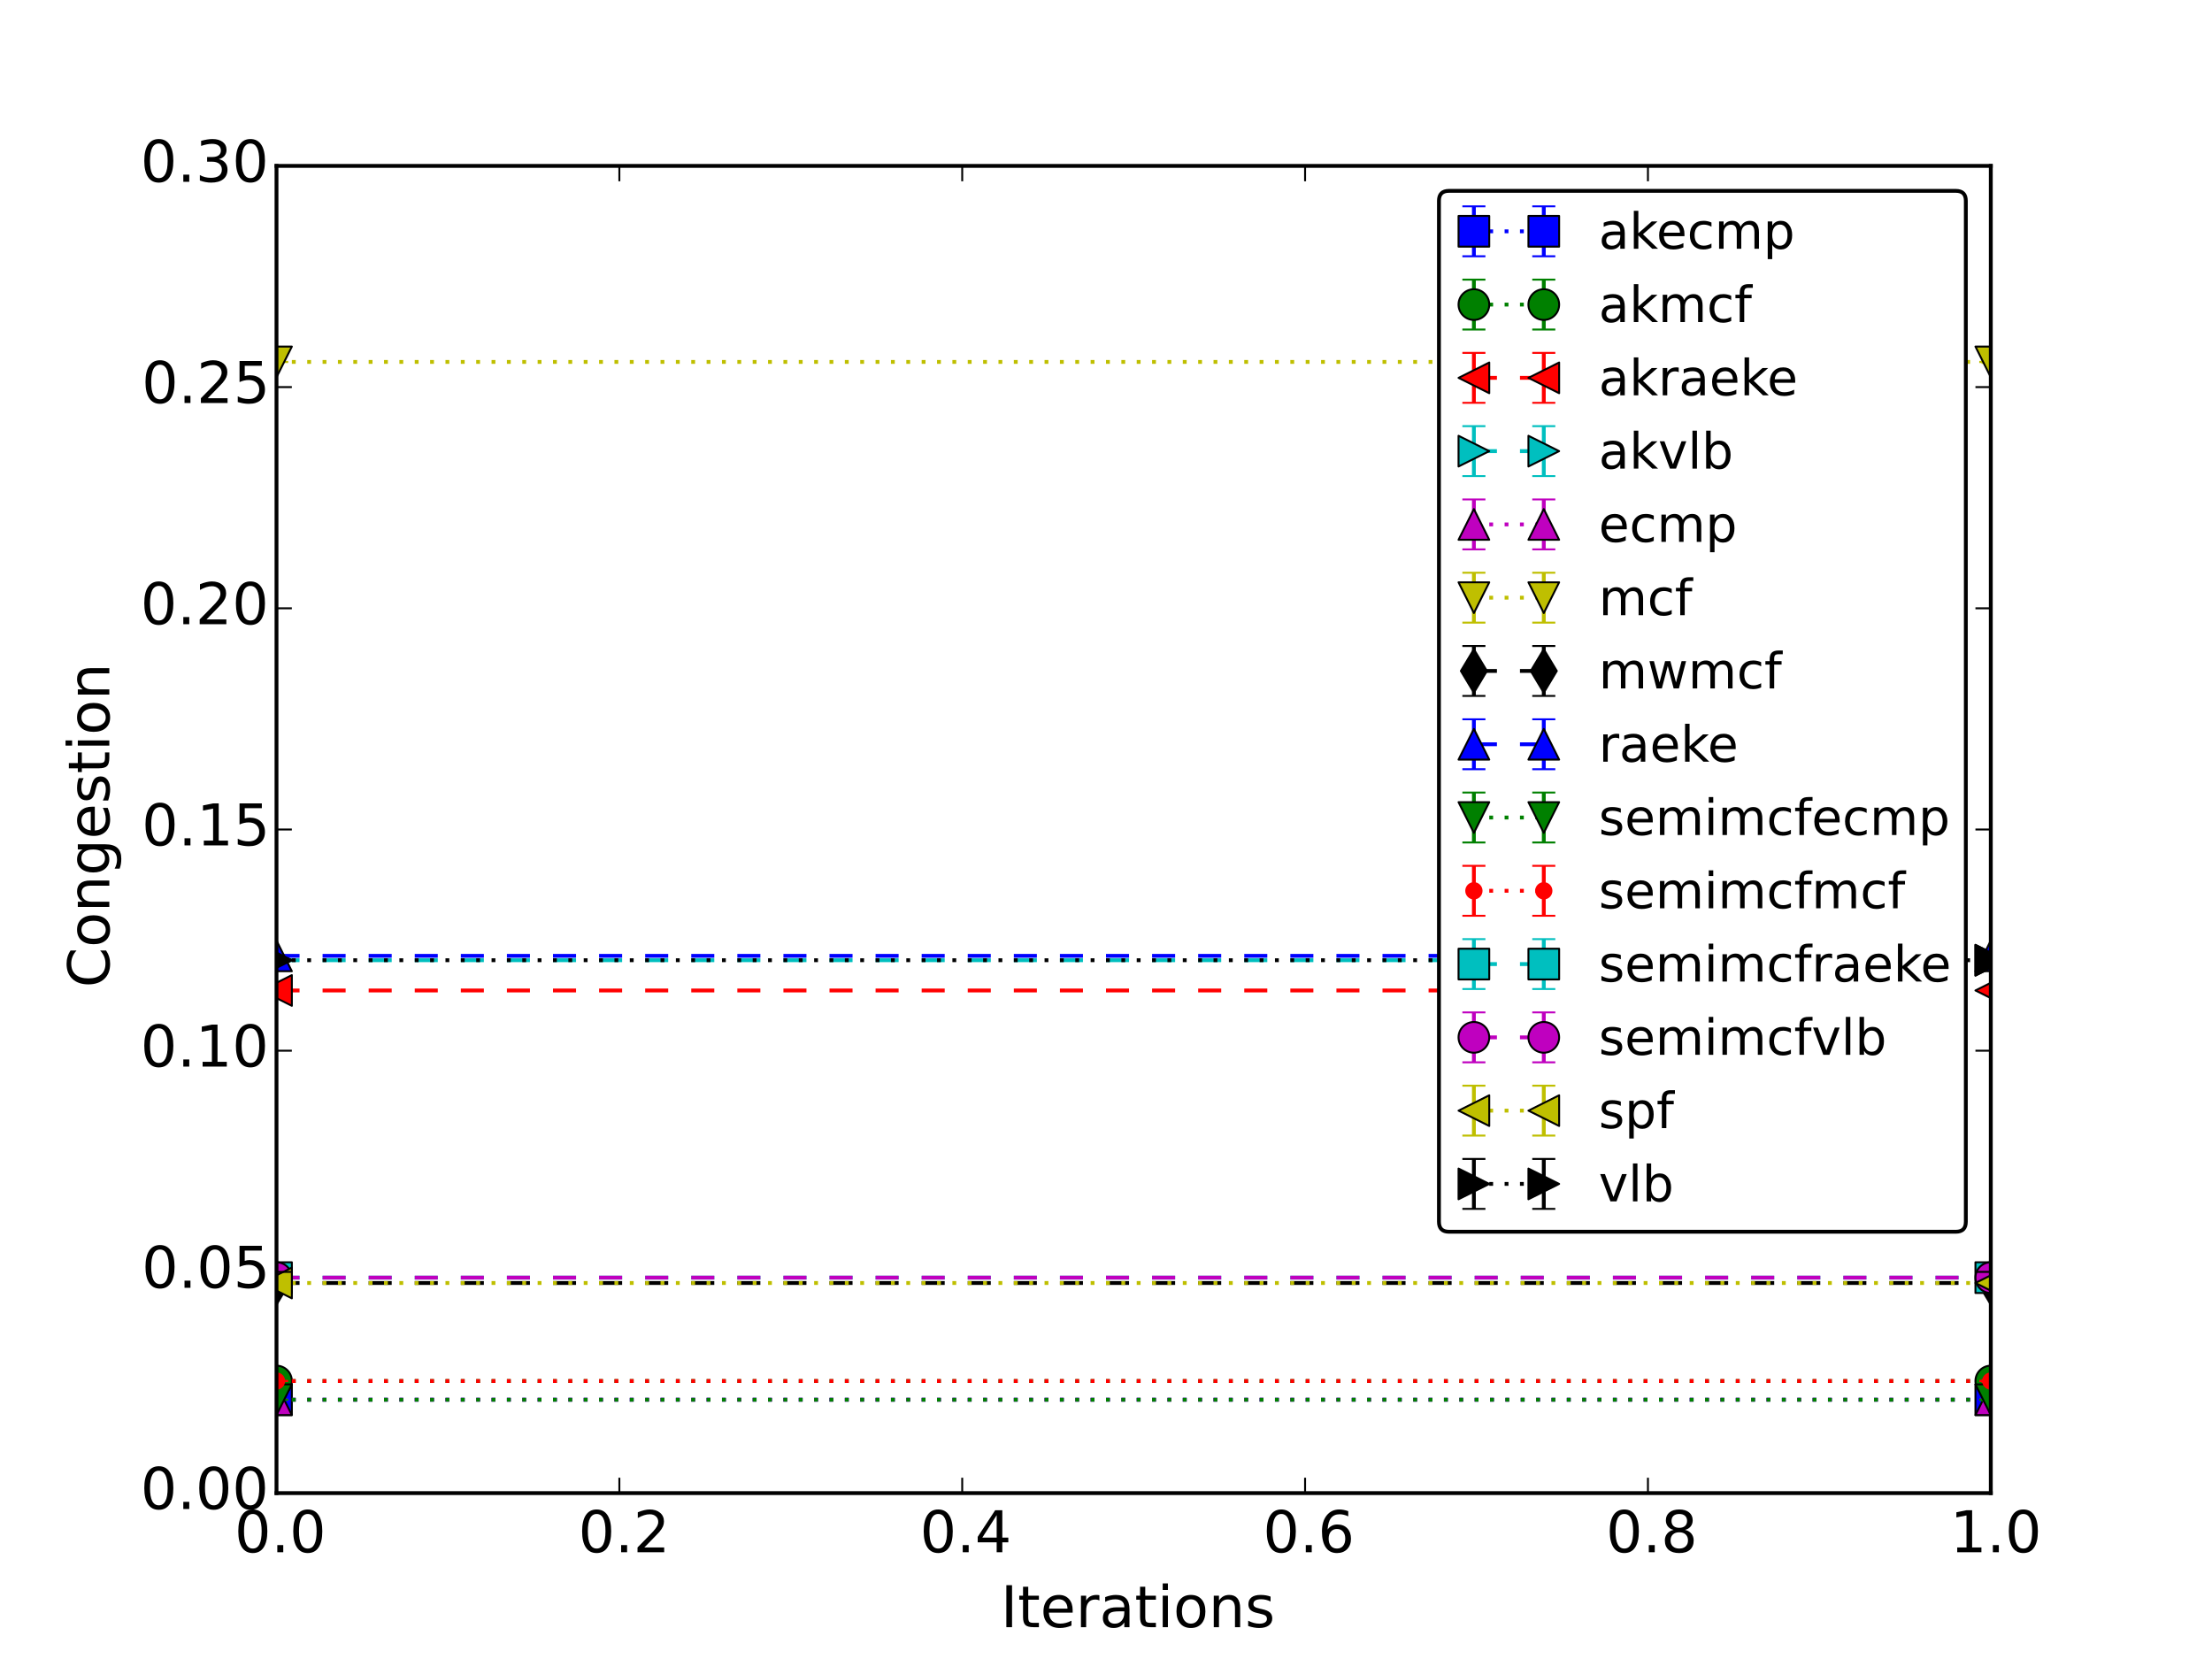 <?xml version="1.0" encoding="utf-8" standalone="no"?>
<!DOCTYPE svg PUBLIC "-//W3C//DTD SVG 1.1//EN"
  "http://www.w3.org/Graphics/SVG/1.1/DTD/svg11.dtd">
<!-- Created with matplotlib (http://matplotlib.org/) -->
<svg height="432pt" version="1.1" viewBox="0 0 576 432" width="576pt" xmlns="http://www.w3.org/2000/svg" xmlns:xlink="http://www.w3.org/1999/xlink">
 <defs>
  <style type="text/css">
*{stroke-linecap:butt;stroke-linejoin:round;}
  </style>
 </defs>
 <g id="figure_1">
  <g id="patch_1">
   <path d="
M0 432
L576 432
L576 0
L0 0
z
" style="fill:#ffffff;"/>
  </g>
  <g id="axes_1">
   <g id="patch_2">
    <path d="
M72 388.8
L518.4 388.8
L518.4 43.2
L72 43.2
z
" style="fill:#ffffff;"/>
   </g>
   <g id="LineCollection_1">
    <path clip-path="url(#p7ff5b81e1d)" d="
M72 364.481
L72 364.481" style="fill:none;stroke:#0000ff;"/>
    <path clip-path="url(#p7ff5b81e1d)" d="
M518.4 364.481
L518.4 364.481" style="fill:none;stroke:#0000ff;"/>
   </g>
   <g id="LineCollection_2">
    <path clip-path="url(#p7ff5b81e1d)" d="
M72 359.618
L72 359.618" style="fill:none;stroke:#008000;"/>
    <path clip-path="url(#p7ff5b81e1d)" d="
M518.4 359.618
L518.4 359.618" style="fill:none;stroke:#008000;"/>
   </g>
   <g id="LineCollection_3">
    <path clip-path="url(#p7ff5b81e1d)" d="
M72 257.914
L72 257.914" style="fill:none;stroke:#ff0000;"/>
    <path clip-path="url(#p7ff5b81e1d)" d="
M518.4 257.914
L518.4 257.914" style="fill:none;stroke:#ff0000;"/>
   </g>
   <g id="LineCollection_4">
    <path clip-path="url(#p7ff5b81e1d)" d="
M72 250.04
L72 250.04" style="fill:none;stroke:#00bfbf;"/>
    <path clip-path="url(#p7ff5b81e1d)" d="
M518.4 250.04
L518.4 250.04" style="fill:none;stroke:#00bfbf;"/>
   </g>
   <g id="LineCollection_5">
    <path clip-path="url(#p7ff5b81e1d)" d="
M72 364.481
L72 364.481" style="fill:none;stroke:#bf00bf;"/>
    <path clip-path="url(#p7ff5b81e1d)" d="
M518.4 364.481
L518.4 364.481" style="fill:none;stroke:#bf00bf;"/>
   </g>
   <g id="LineCollection_6">
    <path clip-path="url(#p7ff5b81e1d)" d="
M72 94.245
L72 94.245" style="fill:none;stroke:#bfbf00;"/>
    <path clip-path="url(#p7ff5b81e1d)" d="
M518.4 94.245
L518.4 94.245" style="fill:none;stroke:#bfbf00;"/>
   </g>
   <g id="LineCollection_7">
    <path clip-path="url(#p7ff5b81e1d)" d="
M72 334.083
L72 334.083" style="fill:none;stroke:#000000;"/>
    <path clip-path="url(#p7ff5b81e1d)" d="
M518.4 334.083
L518.4 334.083" style="fill:none;stroke:#000000;"/>
   </g>
   <g id="LineCollection_8">
    <path clip-path="url(#p7ff5b81e1d)" d="
M72 248.901
L72 248.901" style="fill:none;stroke:#0000ff;"/>
    <path clip-path="url(#p7ff5b81e1d)" d="
M518.4 248.901
L518.4 248.901" style="fill:none;stroke:#0000ff;"/>
   </g>
   <g id="LineCollection_9">
    <path clip-path="url(#p7ff5b81e1d)" d="
M72 364.481
L72 364.481" style="fill:none;stroke:#008000;"/>
    <path clip-path="url(#p7ff5b81e1d)" d="
M518.4 364.481
L518.4 364.481" style="fill:none;stroke:#008000;"/>
   </g>
   <g id="LineCollection_10">
    <path clip-path="url(#p7ff5b81e1d)" d="
M72 359.618
L72 359.618" style="fill:none;stroke:#ff0000;"/>
    <path clip-path="url(#p7ff5b81e1d)" d="
M518.4 359.618
L518.4 359.618" style="fill:none;stroke:#ff0000;"/>
   </g>
   <g id="LineCollection_11">
    <path clip-path="url(#p7ff5b81e1d)" d="
M72 332.692
L72 332.692" style="fill:none;stroke:#00bfbf;"/>
    <path clip-path="url(#p7ff5b81e1d)" d="
M518.4 332.692
L518.4 332.692" style="fill:none;stroke:#00bfbf;"/>
   </g>
   <g id="LineCollection_12">
    <path clip-path="url(#p7ff5b81e1d)" d="
M72 332.692
L72 332.692" style="fill:none;stroke:#bf00bf;"/>
    <path clip-path="url(#p7ff5b81e1d)" d="
M518.4 332.692
L518.4 332.692" style="fill:none;stroke:#bf00bf;"/>
   </g>
   <g id="LineCollection_13">
    <path clip-path="url(#p7ff5b81e1d)" d="
M72 334.083
L72 334.083" style="fill:none;stroke:#bfbf00;"/>
    <path clip-path="url(#p7ff5b81e1d)" d="
M518.4 334.083
L518.4 334.083" style="fill:none;stroke:#bfbf00;"/>
   </g>
   <g id="LineCollection_14">
    <path clip-path="url(#p7ff5b81e1d)" d="
M72 250.04
L72 250.04" style="fill:none;stroke:#000000;"/>
    <path clip-path="url(#p7ff5b81e1d)" d="
M518.4 250.04
L518.4 250.04" style="fill:none;stroke:#000000;"/>
   </g>
   <g id="line2d_1">
    <defs>
     <path d="
M3 1.83697e-16
L-3 -1.83697e-16" id="mdde457ef1d" style="stroke:#0000ff;stroke-width:0.5;"/>
    </defs>
    <g clip-path="url(#p7ff5b81e1d)">
     <use style="fill:#0000ff;stroke:#0000ff;stroke-width:0.5;" x="72.0" xlink:href="#mdde457ef1d" y="364.481"/>
     <use style="fill:#0000ff;stroke:#0000ff;stroke-width:0.5;" x="518.4" xlink:href="#mdde457ef1d" y="364.481"/>
    </g>
   </g>
   <g id="line2d_2">
    <g clip-path="url(#p7ff5b81e1d)">
     <use style="fill:#0000ff;stroke:#0000ff;stroke-width:0.5;" x="72.0" xlink:href="#mdde457ef1d" y="364.481"/>
     <use style="fill:#0000ff;stroke:#0000ff;stroke-width:0.5;" x="518.4" xlink:href="#mdde457ef1d" y="364.481"/>
    </g>
   </g>
   <g id="line2d_3">
    <path clip-path="url(#p7ff5b81e1d)" d="
M72 364.481
L518.4 364.481" style="fill:none;stroke:#0000ff;stroke-dasharray:1,3;stroke-dashoffset:0.0;"/>
    <defs>
     <path d="
M-4 4
L4 4
L4 -4
L-4 -4
z
" id="mb7799f0def" style="stroke:#000000;stroke-linejoin:miter;stroke-width:0.5;"/>
    </defs>
    <g clip-path="url(#p7ff5b81e1d)">
     <use style="fill:#0000ff;stroke:#000000;stroke-linejoin:miter;stroke-width:0.5;" x="72.0" xlink:href="#mb7799f0def" y="364.481"/>
     <use style="fill:#0000ff;stroke:#000000;stroke-linejoin:miter;stroke-width:0.5;" x="518.4" xlink:href="#mb7799f0def" y="364.481"/>
    </g>
   </g>
   <g id="line2d_4">
    <defs>
     <path d="
M3 1.83697e-16
L-3 -1.83697e-16" id="m1ef3793437" style="stroke:#008000;stroke-width:0.5;"/>
    </defs>
    <g clip-path="url(#p7ff5b81e1d)">
     <use style="fill:#008000;stroke:#008000;stroke-width:0.5;" x="72.0" xlink:href="#m1ef3793437" y="359.618"/>
     <use style="fill:#008000;stroke:#008000;stroke-width:0.5;" x="518.4" xlink:href="#m1ef3793437" y="359.618"/>
    </g>
   </g>
   <g id="line2d_5">
    <g clip-path="url(#p7ff5b81e1d)">
     <use style="fill:#008000;stroke:#008000;stroke-width:0.5;" x="72.0" xlink:href="#m1ef3793437" y="359.618"/>
     <use style="fill:#008000;stroke:#008000;stroke-width:0.5;" x="518.4" xlink:href="#m1ef3793437" y="359.618"/>
    </g>
   </g>
   <g id="line2d_6">
    <path clip-path="url(#p7ff5b81e1d)" d="
M72 359.618
L518.4 359.618" style="fill:none;stroke:#008000;stroke-dasharray:1,3;stroke-dashoffset:0.0;"/>
    <defs>
     <path d="
M0 4
C1.061 4 2.078 3.579 2.828 2.828
C3.579 2.078 4 1.061 4 0
C4 -1.061 3.579 -2.078 2.828 -2.828
C2.078 -3.579 1.061 -4 0 -4
C-1.061 -4 -2.078 -3.579 -2.828 -2.828
C-3.579 -2.078 -4 -1.061 -4 0
C-4 1.061 -3.579 2.078 -2.828 2.828
C-2.078 3.579 -1.061 4 0 4
z
" id="m07aaa226c7" style="stroke:#000000;stroke-width:0.5;"/>
    </defs>
    <g clip-path="url(#p7ff5b81e1d)">
     <use style="fill:#008000;stroke:#000000;stroke-width:0.5;" x="72.0" xlink:href="#m07aaa226c7" y="359.618"/>
     <use style="fill:#008000;stroke:#000000;stroke-width:0.5;" x="518.4" xlink:href="#m07aaa226c7" y="359.618"/>
    </g>
   </g>
   <g id="line2d_7">
    <defs>
     <path d="
M3 1.83697e-16
L-3 -1.83697e-16" id="m12d35e2592" style="stroke:#ff0000;stroke-width:0.5;"/>
    </defs>
    <g clip-path="url(#p7ff5b81e1d)">
     <use style="fill:#ff0000;stroke:#ff0000;stroke-width:0.5;" x="72.0" xlink:href="#m12d35e2592" y="257.914"/>
     <use style="fill:#ff0000;stroke:#ff0000;stroke-width:0.5;" x="518.4" xlink:href="#m12d35e2592" y="257.914"/>
    </g>
   </g>
   <g id="line2d_8">
    <g clip-path="url(#p7ff5b81e1d)">
     <use style="fill:#ff0000;stroke:#ff0000;stroke-width:0.5;" x="72.0" xlink:href="#m12d35e2592" y="257.914"/>
     <use style="fill:#ff0000;stroke:#ff0000;stroke-width:0.5;" x="518.4" xlink:href="#m12d35e2592" y="257.914"/>
    </g>
   </g>
   <g id="line2d_9">
    <path clip-path="url(#p7ff5b81e1d)" d="
M72 257.914
L518.4 257.914" style="fill:none;stroke:#ff0000;stroke-dasharray:6,6;stroke-dashoffset:0.0;"/>
    <defs>
     <path d="
M-4 -2.44929e-16
L4 4
L4 -4
z
" id="m5dd3014f38" style="stroke:#000000;stroke-linejoin:miter;stroke-width:0.5;"/>
    </defs>
    <g clip-path="url(#p7ff5b81e1d)">
     <use style="fill:#ff0000;stroke:#000000;stroke-linejoin:miter;stroke-width:0.5;" x="72.0" xlink:href="#m5dd3014f38" y="257.914"/>
     <use style="fill:#ff0000;stroke:#000000;stroke-linejoin:miter;stroke-width:0.5;" x="518.4" xlink:href="#m5dd3014f38" y="257.914"/>
    </g>
   </g>
   <g id="line2d_10">
    <defs>
     <path d="
M3 1.83697e-16
L-3 -1.83697e-16" id="m4be1ff0e91" style="stroke:#00bfbf;stroke-width:0.5;"/>
    </defs>
    <g clip-path="url(#p7ff5b81e1d)">
     <use style="fill:#00bfbf;stroke:#00bfbf;stroke-width:0.5;" x="72.0" xlink:href="#m4be1ff0e91" y="250.04"/>
     <use style="fill:#00bfbf;stroke:#00bfbf;stroke-width:0.5;" x="518.4" xlink:href="#m4be1ff0e91" y="250.04"/>
    </g>
   </g>
   <g id="line2d_11">
    <g clip-path="url(#p7ff5b81e1d)">
     <use style="fill:#00bfbf;stroke:#00bfbf;stroke-width:0.5;" x="72.0" xlink:href="#m4be1ff0e91" y="250.04"/>
     <use style="fill:#00bfbf;stroke:#00bfbf;stroke-width:0.5;" x="518.4" xlink:href="#m4be1ff0e91" y="250.04"/>
    </g>
   </g>
   <g id="line2d_12">
    <path clip-path="url(#p7ff5b81e1d)" d="
M72 250.04
L518.4 250.04" style="fill:none;stroke:#00bfbf;stroke-dasharray:6,6;stroke-dashoffset:0.0;"/>
    <defs>
     <path d="
M4 7.34788e-16
L-4 -4
L-4 4
z
" id="m2e463db0e8" style="stroke:#000000;stroke-linejoin:miter;stroke-width:0.5;"/>
    </defs>
    <g clip-path="url(#p7ff5b81e1d)">
     <use style="fill:#00bfbf;stroke:#000000;stroke-linejoin:miter;stroke-width:0.5;" x="72.0" xlink:href="#m2e463db0e8" y="250.04"/>
     <use style="fill:#00bfbf;stroke:#000000;stroke-linejoin:miter;stroke-width:0.5;" x="518.4" xlink:href="#m2e463db0e8" y="250.04"/>
    </g>
   </g>
   <g id="line2d_13">
    <defs>
     <path d="
M3 1.83697e-16
L-3 -1.83697e-16" id="m8fc0169a7d" style="stroke:#bf00bf;stroke-width:0.5;"/>
    </defs>
    <g clip-path="url(#p7ff5b81e1d)">
     <use style="fill:#bf00bf;stroke:#bf00bf;stroke-width:0.5;" x="72.0" xlink:href="#m8fc0169a7d" y="364.481"/>
     <use style="fill:#bf00bf;stroke:#bf00bf;stroke-width:0.5;" x="518.4" xlink:href="#m8fc0169a7d" y="364.481"/>
    </g>
   </g>
   <g id="line2d_14">
    <g clip-path="url(#p7ff5b81e1d)">
     <use style="fill:#bf00bf;stroke:#bf00bf;stroke-width:0.5;" x="72.0" xlink:href="#m8fc0169a7d" y="364.481"/>
     <use style="fill:#bf00bf;stroke:#bf00bf;stroke-width:0.5;" x="518.4" xlink:href="#m8fc0169a7d" y="364.481"/>
    </g>
   </g>
   <g id="line2d_15">
    <path clip-path="url(#p7ff5b81e1d)" d="
M72 364.481
L518.4 364.481" style="fill:none;stroke:#bf00bf;stroke-dasharray:1,3;stroke-dashoffset:0.0;"/>
    <defs>
     <path d="
M0 -4
L-4 4
L4 4
z
" id="ma7b0ac62b7" style="stroke:#000000;stroke-linejoin:miter;stroke-width:0.5;"/>
    </defs>
    <g clip-path="url(#p7ff5b81e1d)">
     <use style="fill:#bf00bf;stroke:#000000;stroke-linejoin:miter;stroke-width:0.5;" x="72.0" xlink:href="#ma7b0ac62b7" y="364.481"/>
     <use style="fill:#bf00bf;stroke:#000000;stroke-linejoin:miter;stroke-width:0.5;" x="518.4" xlink:href="#ma7b0ac62b7" y="364.481"/>
    </g>
   </g>
   <g id="line2d_16">
    <defs>
     <path d="
M3 1.83697e-16
L-3 -1.83697e-16" id="mf3c140375d" style="stroke:#bfbf00;stroke-width:0.5;"/>
    </defs>
    <g clip-path="url(#p7ff5b81e1d)">
     <use style="fill:#bfbf00;stroke:#bfbf00;stroke-width:0.5;" x="72.0" xlink:href="#mf3c140375d" y="94.245"/>
     <use style="fill:#bfbf00;stroke:#bfbf00;stroke-width:0.5;" x="518.4" xlink:href="#mf3c140375d" y="94.245"/>
    </g>
   </g>
   <g id="line2d_17">
    <g clip-path="url(#p7ff5b81e1d)">
     <use style="fill:#bfbf00;stroke:#bfbf00;stroke-width:0.5;" x="72.0" xlink:href="#mf3c140375d" y="94.245"/>
     <use style="fill:#bfbf00;stroke:#bfbf00;stroke-width:0.5;" x="518.4" xlink:href="#mf3c140375d" y="94.245"/>
    </g>
   </g>
   <g id="line2d_18">
    <path clip-path="url(#p7ff5b81e1d)" d="
M72 94.245
L518.4 94.245" style="fill:none;stroke:#bfbf00;stroke-dasharray:1,3;stroke-dashoffset:0.0;"/>
    <defs>
     <path d="
M-4.89859e-16 4
L4 -4
L-4 -4
z
" id="m1fe2ecaece" style="stroke:#000000;stroke-linejoin:miter;stroke-width:0.5;"/>
    </defs>
    <g clip-path="url(#p7ff5b81e1d)">
     <use style="fill:#bfbf00;stroke:#000000;stroke-linejoin:miter;stroke-width:0.5;" x="72.0" xlink:href="#m1fe2ecaece" y="94.245"/>
     <use style="fill:#bfbf00;stroke:#000000;stroke-linejoin:miter;stroke-width:0.5;" x="518.4" xlink:href="#m1fe2ecaece" y="94.245"/>
    </g>
   </g>
   <g id="line2d_19">
    <defs>
     <path d="
M3 1.83697e-16
L-3 -1.83697e-16" id="m81edfc9aba" style="stroke:#000000;stroke-width:0.5;"/>
    </defs>
    <g clip-path="url(#p7ff5b81e1d)">
     <use style="stroke:#000000;stroke-width:0.5;" x="72.0" xlink:href="#m81edfc9aba" y="334.083"/>
     <use style="stroke:#000000;stroke-width:0.5;" x="518.4" xlink:href="#m81edfc9aba" y="334.083"/>
    </g>
   </g>
   <g id="line2d_20">
    <g clip-path="url(#p7ff5b81e1d)">
     <use style="stroke:#000000;stroke-width:0.5;" x="72.0" xlink:href="#m81edfc9aba" y="334.083"/>
     <use style="stroke:#000000;stroke-width:0.5;" x="518.4" xlink:href="#m81edfc9aba" y="334.083"/>
    </g>
   </g>
   <g id="line2d_21">
    <path clip-path="url(#p7ff5b81e1d)" d="
M72 334.083
L518.4 334.083" style="fill:none;stroke:#000000;stroke-dasharray:6,6;stroke-dashoffset:0.0;"/>
    <defs>
     <path d="
M-2.66454e-16 5.657
L3.394 0
L1.77636e-16 -5.657
L-3.394 -8.88178e-16
z
" id="m98911f7511" style="stroke:#000000;stroke-linejoin:miter;stroke-width:0.5;"/>
    </defs>
    <g clip-path="url(#p7ff5b81e1d)">
     <use style="stroke:#000000;stroke-linejoin:miter;stroke-width:0.5;" x="72.0" xlink:href="#m98911f7511" y="334.083"/>
     <use style="stroke:#000000;stroke-linejoin:miter;stroke-width:0.5;" x="518.4" xlink:href="#m98911f7511" y="334.083"/>
    </g>
   </g>
   <g id="line2d_22">
    <g clip-path="url(#p7ff5b81e1d)">
     <use style="fill:#0000ff;stroke:#0000ff;stroke-width:0.5;" x="72.0" xlink:href="#mdde457ef1d" y="248.901"/>
     <use style="fill:#0000ff;stroke:#0000ff;stroke-width:0.5;" x="518.4" xlink:href="#mdde457ef1d" y="248.901"/>
    </g>
   </g>
   <g id="line2d_23">
    <g clip-path="url(#p7ff5b81e1d)">
     <use style="fill:#0000ff;stroke:#0000ff;stroke-width:0.5;" x="72.0" xlink:href="#mdde457ef1d" y="248.901"/>
     <use style="fill:#0000ff;stroke:#0000ff;stroke-width:0.5;" x="518.4" xlink:href="#mdde457ef1d" y="248.901"/>
    </g>
   </g>
   <g id="line2d_24">
    <path clip-path="url(#p7ff5b81e1d)" d="
M72 248.901
L518.4 248.901" style="fill:none;stroke:#0000ff;stroke-dasharray:6,6;stroke-dashoffset:0.0;"/>
    <defs>
     <path d="
M0 -4
L-4 4
L4 4
z
" id="ma791500a9f" style="stroke:#000000;stroke-linejoin:miter;stroke-width:0.5;"/>
    </defs>
    <g clip-path="url(#p7ff5b81e1d)">
     <use style="fill:#0000ff;stroke:#000000;stroke-linejoin:miter;stroke-width:0.5;" x="72.0" xlink:href="#ma791500a9f" y="248.901"/>
     <use style="fill:#0000ff;stroke:#000000;stroke-linejoin:miter;stroke-width:0.5;" x="518.4" xlink:href="#ma791500a9f" y="248.901"/>
    </g>
   </g>
   <g id="line2d_25">
    <g clip-path="url(#p7ff5b81e1d)">
     <use style="fill:#008000;stroke:#008000;stroke-width:0.5;" x="72.0" xlink:href="#m1ef3793437" y="364.481"/>
     <use style="fill:#008000;stroke:#008000;stroke-width:0.5;" x="518.4" xlink:href="#m1ef3793437" y="364.481"/>
    </g>
   </g>
   <g id="line2d_26">
    <g clip-path="url(#p7ff5b81e1d)">
     <use style="fill:#008000;stroke:#008000;stroke-width:0.5;" x="72.0" xlink:href="#m1ef3793437" y="364.481"/>
     <use style="fill:#008000;stroke:#008000;stroke-width:0.5;" x="518.4" xlink:href="#m1ef3793437" y="364.481"/>
    </g>
   </g>
   <g id="line2d_27">
    <path clip-path="url(#p7ff5b81e1d)" d="
M72 364.481
L518.4 364.481" style="fill:none;stroke:#008000;stroke-dasharray:1,3;stroke-dashoffset:0.0;"/>
    <defs>
     <path d="
M-4.89859e-16 4
L4 -4
L-4 -4
z
" id="ma2bee32d5b" style="stroke:#000000;stroke-linejoin:miter;stroke-width:0.5;"/>
    </defs>
    <g clip-path="url(#p7ff5b81e1d)">
     <use style="fill:#008000;stroke:#000000;stroke-linejoin:miter;stroke-width:0.5;" x="72.0" xlink:href="#ma2bee32d5b" y="364.481"/>
     <use style="fill:#008000;stroke:#000000;stroke-linejoin:miter;stroke-width:0.5;" x="518.4" xlink:href="#ma2bee32d5b" y="364.481"/>
    </g>
   </g>
   <g id="line2d_28">
    <g clip-path="url(#p7ff5b81e1d)">
     <use style="fill:#ff0000;stroke:#ff0000;stroke-width:0.5;" x="72.0" xlink:href="#m12d35e2592" y="359.618"/>
     <use style="fill:#ff0000;stroke:#ff0000;stroke-width:0.5;" x="518.4" xlink:href="#m12d35e2592" y="359.618"/>
    </g>
   </g>
   <g id="line2d_29">
    <g clip-path="url(#p7ff5b81e1d)">
     <use style="fill:#ff0000;stroke:#ff0000;stroke-width:0.5;" x="72.0" xlink:href="#m12d35e2592" y="359.618"/>
     <use style="fill:#ff0000;stroke:#ff0000;stroke-width:0.5;" x="518.4" xlink:href="#m12d35e2592" y="359.618"/>
    </g>
   </g>
   <g id="line2d_30">
    <path clip-path="url(#p7ff5b81e1d)" d="
M72 359.618
L518.4 359.618" style="fill:none;stroke:#ff0000;stroke-dasharray:1,3;stroke-dashoffset:0.0;"/>
    <defs>
     <path d="
M0 2
C0.53 2 1.039 1.789 1.414 1.414
C1.789 1.039 2 0.53 2 0
C2 -0.53 1.789 -1.039 1.414 -1.414
C1.039 -1.789 0.53 -2 0 -2
C-0.53 -2 -1.039 -1.789 -1.414 -1.414
C-1.789 -1.039 -2 -0.53 -2 0
C-2 0.53 -1.789 1.039 -1.414 1.414
C-1.039 1.789 -0.53 2 0 2
z
" id="meb91f9ed46" style="stroke:#ff0000;stroke-width:0.5;"/>
    </defs>
    <g clip-path="url(#p7ff5b81e1d)">
     <use style="fill:#ff0000;stroke:#ff0000;stroke-width:0.5;" x="72.0" xlink:href="#meb91f9ed46" y="359.618"/>
     <use style="fill:#ff0000;stroke:#ff0000;stroke-width:0.5;" x="518.4" xlink:href="#meb91f9ed46" y="359.618"/>
    </g>
   </g>
   <g id="line2d_31">
    <g clip-path="url(#p7ff5b81e1d)">
     <use style="fill:#00bfbf;stroke:#00bfbf;stroke-width:0.5;" x="72.0" xlink:href="#m4be1ff0e91" y="332.692"/>
     <use style="fill:#00bfbf;stroke:#00bfbf;stroke-width:0.5;" x="518.4" xlink:href="#m4be1ff0e91" y="332.692"/>
    </g>
   </g>
   <g id="line2d_32">
    <g clip-path="url(#p7ff5b81e1d)">
     <use style="fill:#00bfbf;stroke:#00bfbf;stroke-width:0.5;" x="72.0" xlink:href="#m4be1ff0e91" y="332.692"/>
     <use style="fill:#00bfbf;stroke:#00bfbf;stroke-width:0.5;" x="518.4" xlink:href="#m4be1ff0e91" y="332.692"/>
    </g>
   </g>
   <g id="line2d_33">
    <path clip-path="url(#p7ff5b81e1d)" d="
M72 332.692
L518.4 332.692" style="fill:none;stroke:#00bfbf;stroke-dasharray:6,6;stroke-dashoffset:0.0;"/>
    <defs>
     <path d="
M-4 4
L4 4
L4 -4
L-4 -4
z
" id="m2c7ae66668" style="stroke:#000000;stroke-linejoin:miter;stroke-width:0.5;"/>
    </defs>
    <g clip-path="url(#p7ff5b81e1d)">
     <use style="fill:#00bfbf;stroke:#000000;stroke-linejoin:miter;stroke-width:0.5;" x="72.0" xlink:href="#m2c7ae66668" y="332.692"/>
     <use style="fill:#00bfbf;stroke:#000000;stroke-linejoin:miter;stroke-width:0.5;" x="518.4" xlink:href="#m2c7ae66668" y="332.692"/>
    </g>
   </g>
   <g id="line2d_34">
    <g clip-path="url(#p7ff5b81e1d)">
     <use style="fill:#bf00bf;stroke:#bf00bf;stroke-width:0.5;" x="72.0" xlink:href="#m8fc0169a7d" y="332.692"/>
     <use style="fill:#bf00bf;stroke:#bf00bf;stroke-width:0.5;" x="518.4" xlink:href="#m8fc0169a7d" y="332.692"/>
    </g>
   </g>
   <g id="line2d_35">
    <g clip-path="url(#p7ff5b81e1d)">
     <use style="fill:#bf00bf;stroke:#bf00bf;stroke-width:0.5;" x="72.0" xlink:href="#m8fc0169a7d" y="332.692"/>
     <use style="fill:#bf00bf;stroke:#bf00bf;stroke-width:0.5;" x="518.4" xlink:href="#m8fc0169a7d" y="332.692"/>
    </g>
   </g>
   <g id="line2d_36">
    <path clip-path="url(#p7ff5b81e1d)" d="
M72 332.692
L518.4 332.692" style="fill:none;stroke:#bf00bf;stroke-dasharray:6,6;stroke-dashoffset:0.0;"/>
    <defs>
     <path d="
M0 4
C1.061 4 2.078 3.579 2.828 2.828
C3.579 2.078 4 1.061 4 0
C4 -1.061 3.579 -2.078 2.828 -2.828
C2.078 -3.579 1.061 -4 0 -4
C-1.061 -4 -2.078 -3.579 -2.828 -2.828
C-3.579 -2.078 -4 -1.061 -4 0
C-4 1.061 -3.579 2.078 -2.828 2.828
C-2.078 3.579 -1.061 4 0 4
z
" id="m6cdcb3aef8" style="stroke:#000000;stroke-width:0.5;"/>
    </defs>
    <g clip-path="url(#p7ff5b81e1d)">
     <use style="fill:#bf00bf;stroke:#000000;stroke-width:0.5;" x="72.0" xlink:href="#m6cdcb3aef8" y="332.692"/>
     <use style="fill:#bf00bf;stroke:#000000;stroke-width:0.5;" x="518.4" xlink:href="#m6cdcb3aef8" y="332.692"/>
    </g>
   </g>
   <g id="line2d_37">
    <g clip-path="url(#p7ff5b81e1d)">
     <use style="fill:#bfbf00;stroke:#bfbf00;stroke-width:0.5;" x="72.0" xlink:href="#mf3c140375d" y="334.083"/>
     <use style="fill:#bfbf00;stroke:#bfbf00;stroke-width:0.5;" x="518.4" xlink:href="#mf3c140375d" y="334.083"/>
    </g>
   </g>
   <g id="line2d_38">
    <g clip-path="url(#p7ff5b81e1d)">
     <use style="fill:#bfbf00;stroke:#bfbf00;stroke-width:0.5;" x="72.0" xlink:href="#mf3c140375d" y="334.083"/>
     <use style="fill:#bfbf00;stroke:#bfbf00;stroke-width:0.5;" x="518.4" xlink:href="#mf3c140375d" y="334.083"/>
    </g>
   </g>
   <g id="line2d_39">
    <path clip-path="url(#p7ff5b81e1d)" d="
M72 334.083
L518.4 334.083" style="fill:none;stroke:#bfbf00;stroke-dasharray:1,3;stroke-dashoffset:0.0;"/>
    <defs>
     <path d="
M-4 -2.44929e-16
L4 4
L4 -4
z
" id="mc4250d8395" style="stroke:#000000;stroke-linejoin:miter;stroke-width:0.5;"/>
    </defs>
    <g clip-path="url(#p7ff5b81e1d)">
     <use style="fill:#bfbf00;stroke:#000000;stroke-linejoin:miter;stroke-width:0.5;" x="72.0" xlink:href="#mc4250d8395" y="334.083"/>
     <use style="fill:#bfbf00;stroke:#000000;stroke-linejoin:miter;stroke-width:0.5;" x="518.4" xlink:href="#mc4250d8395" y="334.083"/>
    </g>
   </g>
   <g id="line2d_40">
    <g clip-path="url(#p7ff5b81e1d)">
     <use style="stroke:#000000;stroke-width:0.5;" x="72.0" xlink:href="#m81edfc9aba" y="250.04"/>
     <use style="stroke:#000000;stroke-width:0.5;" x="518.4" xlink:href="#m81edfc9aba" y="250.04"/>
    </g>
   </g>
   <g id="line2d_41">
    <g clip-path="url(#p7ff5b81e1d)">
     <use style="stroke:#000000;stroke-width:0.5;" x="72.0" xlink:href="#m81edfc9aba" y="250.04"/>
     <use style="stroke:#000000;stroke-width:0.5;" x="518.4" xlink:href="#m81edfc9aba" y="250.04"/>
    </g>
   </g>
   <g id="line2d_42">
    <path clip-path="url(#p7ff5b81e1d)" d="
M72 250.04
L518.4 250.04" style="fill:none;stroke:#000000;stroke-dasharray:1,3;stroke-dashoffset:0.0;"/>
    <defs>
     <path d="
M4 7.34788e-16
L-4 -4
L-4 4
z
" id="mf78cc47c87" style="stroke:#000000;stroke-linejoin:miter;stroke-width:0.5;"/>
    </defs>
    <g clip-path="url(#p7ff5b81e1d)">
     <use style="stroke:#000000;stroke-linejoin:miter;stroke-width:0.5;" x="72.0" xlink:href="#mf78cc47c87" y="250.04"/>
     <use style="stroke:#000000;stroke-linejoin:miter;stroke-width:0.5;" x="518.4" xlink:href="#mf78cc47c87" y="250.04"/>
    </g>
   </g>
   <g id="patch_3">
    <path d="
M72 43.2
L518.4 43.2" style="fill:none;stroke:#000000;stroke-linecap:square;stroke-linejoin:miter;"/>
   </g>
   <g id="patch_4">
    <path d="
M518.4 388.8
L518.4 43.2" style="fill:none;stroke:#000000;stroke-linecap:square;stroke-linejoin:miter;"/>
   </g>
   <g id="patch_5">
    <path d="
M72 388.8
L518.4 388.8" style="fill:none;stroke:#000000;stroke-linecap:square;stroke-linejoin:miter;"/>
   </g>
   <g id="patch_6">
    <path d="
M72 388.8
L72 43.2" style="fill:none;stroke:#000000;stroke-linecap:square;stroke-linejoin:miter;"/>
   </g>
   <g id="matplotlib.axis_1">
    <g id="xtick_1">
     <g id="line2d_43">
      <defs>
       <path d="
M0 0
L0 -4" id="m93b0483c22" style="stroke:#000000;stroke-width:0.5;"/>
      </defs>
      <g>
       <use style="stroke:#000000;stroke-width:0.5;" x="72.0" xlink:href="#m93b0483c22" y="388.8"/>
      </g>
     </g>
     <g id="line2d_44">
      <defs>
       <path d="
M0 0
L0 4" id="m741efc42ff" style="stroke:#000000;stroke-width:0.5;"/>
      </defs>
      <g>
       <use style="stroke:#000000;stroke-width:0.5;" x="72.0" xlink:href="#m741efc42ff" y="43.2"/>
      </g>
     </g>
     <g id="text_1">
      <!-- 0.0 -->
      <defs>
       <path d="
M31.781 66.406
Q24.172 66.406 20.328 58.906
Q16.5 51.422 16.5 36.375
Q16.5 21.391 20.328 13.891
Q24.172 6.391 31.781 6.391
Q39.453 6.391 43.281 13.891
Q47.125 21.391 47.125 36.375
Q47.125 51.422 43.281 58.906
Q39.453 66.406 31.781 66.406
M31.781 74.219
Q44.047 74.219 50.516 64.516
Q56.984 54.828 56.984 36.375
Q56.984 17.969 50.516 8.266
Q44.047 -1.422 31.781 -1.422
Q19.531 -1.422 13.062 8.266
Q6.594 17.969 6.594 36.375
Q6.594 54.828 13.062 64.516
Q19.531 74.219 31.781 74.219" id="BitstreamVeraSans-Roman-30"/>
       <path d="
M10.688 12.406
L21 12.406
L21 0
L10.688 0
z
" id="BitstreamVeraSans-Roman-2e"/>
      </defs>
      <g transform="translate(61.065 404.198)scale(0.15 -0.15)">
       <use xlink:href="#BitstreamVeraSans-Roman-30"/>
       <use x="63.623" xlink:href="#BitstreamVeraSans-Roman-2e"/>
       <use x="95.41" xlink:href="#BitstreamVeraSans-Roman-30"/>
      </g>
     </g>
    </g>
    <g id="xtick_2">
     <g id="line2d_45">
      <g>
       <use style="stroke:#000000;stroke-width:0.5;" x="161.28" xlink:href="#m93b0483c22" y="388.8"/>
      </g>
     </g>
     <g id="line2d_46">
      <g>
       <use style="stroke:#000000;stroke-width:0.5;" x="161.28" xlink:href="#m741efc42ff" y="43.2"/>
      </g>
     </g>
     <g id="text_2">
      <!-- 0.2 -->
      <defs>
       <path d="
M19.188 8.297
L53.609 8.297
L53.609 0
L7.328 0
L7.328 8.297
Q12.938 14.109 22.625 23.891
Q32.328 33.688 34.812 36.531
Q39.547 41.844 41.422 45.531
Q43.312 49.219 43.312 52.781
Q43.312 58.594 39.234 62.25
Q35.156 65.922 28.609 65.922
Q23.969 65.922 18.812 64.312
Q13.672 62.703 7.812 59.422
L7.812 69.391
Q13.766 71.781 18.938 73
Q24.125 74.219 28.422 74.219
Q39.75 74.219 46.484 68.547
Q53.219 62.891 53.219 53.422
Q53.219 48.922 51.531 44.891
Q49.859 40.875 45.406 35.406
Q44.188 33.984 37.641 27.219
Q31.109 20.453 19.188 8.297" id="BitstreamVeraSans-Roman-32"/>
      </defs>
      <g transform="translate(150.598 404.198)scale(0.15 -0.15)">
       <use xlink:href="#BitstreamVeraSans-Roman-30"/>
       <use x="63.623" xlink:href="#BitstreamVeraSans-Roman-2e"/>
       <use x="95.41" xlink:href="#BitstreamVeraSans-Roman-32"/>
      </g>
     </g>
    </g>
    <g id="xtick_3">
     <g id="line2d_47">
      <g>
       <use style="stroke:#000000;stroke-width:0.5;" x="250.56" xlink:href="#m93b0483c22" y="388.8"/>
      </g>
     </g>
     <g id="line2d_48">
      <g>
       <use style="stroke:#000000;stroke-width:0.5;" x="250.56" xlink:href="#m741efc42ff" y="43.2"/>
      </g>
     </g>
     <g id="text_3">
      <!-- 0.4 -->
      <defs>
       <path d="
M37.797 64.312
L12.891 25.391
L37.797 25.391
z

M35.203 72.906
L47.609 72.906
L47.609 25.391
L58.016 25.391
L58.016 17.188
L47.609 17.188
L47.609 0
L37.797 0
L37.797 17.188
L4.891 17.188
L4.891 26.703
z
" id="BitstreamVeraSans-Roman-34"/>
      </defs>
      <g transform="translate(239.548 404.198)scale(0.15 -0.15)">
       <use xlink:href="#BitstreamVeraSans-Roman-30"/>
       <use x="63.623" xlink:href="#BitstreamVeraSans-Roman-2e"/>
       <use x="95.41" xlink:href="#BitstreamVeraSans-Roman-34"/>
      </g>
     </g>
    </g>
    <g id="xtick_4">
     <g id="line2d_49">
      <g>
       <use style="stroke:#000000;stroke-width:0.5;" x="339.84" xlink:href="#m93b0483c22" y="388.8"/>
      </g>
     </g>
     <g id="line2d_50">
      <g>
       <use style="stroke:#000000;stroke-width:0.5;" x="339.84" xlink:href="#m741efc42ff" y="43.2"/>
      </g>
     </g>
     <g id="text_4">
      <!-- 0.6 -->
      <defs>
       <path d="
M33.016 40.375
Q26.375 40.375 22.484 35.828
Q18.609 31.297 18.609 23.391
Q18.609 15.531 22.484 10.953
Q26.375 6.391 33.016 6.391
Q39.656 6.391 43.531 10.953
Q47.406 15.531 47.406 23.391
Q47.406 31.297 43.531 35.828
Q39.656 40.375 33.016 40.375
M52.594 71.297
L52.594 62.312
Q48.875 64.062 45.094 64.984
Q41.312 65.922 37.594 65.922
Q27.828 65.922 22.672 59.328
Q17.531 52.734 16.797 39.406
Q19.672 43.656 24.016 45.922
Q28.375 48.188 33.594 48.188
Q44.578 48.188 50.953 41.516
Q57.328 34.859 57.328 23.391
Q57.328 12.156 50.688 5.359
Q44.047 -1.422 33.016 -1.422
Q20.359 -1.422 13.672 8.266
Q6.984 17.969 6.984 36.375
Q6.984 53.656 15.188 63.938
Q23.391 74.219 37.203 74.219
Q40.922 74.219 44.703 73.484
Q48.484 72.75 52.594 71.297" id="BitstreamVeraSans-Roman-36"/>
      </defs>
      <g transform="translate(328.879 404.198)scale(0.15 -0.15)">
       <use xlink:href="#BitstreamVeraSans-Roman-30"/>
       <use x="63.623" xlink:href="#BitstreamVeraSans-Roman-2e"/>
       <use x="95.41" xlink:href="#BitstreamVeraSans-Roman-36"/>
      </g>
     </g>
    </g>
    <g id="xtick_5">
     <g id="line2d_51">
      <g>
       <use style="stroke:#000000;stroke-width:0.5;" x="429.12" xlink:href="#m93b0483c22" y="388.8"/>
      </g>
     </g>
     <g id="line2d_52">
      <g>
       <use style="stroke:#000000;stroke-width:0.5;" x="429.12" xlink:href="#m741efc42ff" y="43.2"/>
      </g>
     </g>
     <g id="text_5">
      <!-- 0.8 -->
      <defs>
       <path d="
M31.781 34.625
Q24.75 34.625 20.719 30.859
Q16.703 27.094 16.703 20.516
Q16.703 13.922 20.719 10.156
Q24.75 6.391 31.781 6.391
Q38.812 6.391 42.859 10.172
Q46.922 13.969 46.922 20.516
Q46.922 27.094 42.891 30.859
Q38.875 34.625 31.781 34.625
M21.922 38.812
Q15.578 40.375 12.031 44.719
Q8.5 49.078 8.5 55.328
Q8.5 64.062 14.719 69.141
Q20.953 74.219 31.781 74.219
Q42.672 74.219 48.875 69.141
Q55.078 64.062 55.078 55.328
Q55.078 49.078 51.531 44.719
Q48 40.375 41.703 38.812
Q48.828 37.156 52.797 32.312
Q56.781 27.484 56.781 20.516
Q56.781 9.906 50.312 4.234
Q43.844 -1.422 31.781 -1.422
Q19.734 -1.422 13.25 4.234
Q6.781 9.906 6.781 20.516
Q6.781 27.484 10.781 32.312
Q14.797 37.156 21.922 38.812
M18.312 54.391
Q18.312 48.734 21.844 45.562
Q25.391 42.391 31.781 42.391
Q38.141 42.391 41.719 45.562
Q45.312 48.734 45.312 54.391
Q45.312 60.062 41.719 63.234
Q38.141 66.406 31.781 66.406
Q25.391 66.406 21.844 63.234
Q18.312 60.062 18.312 54.391" id="BitstreamVeraSans-Roman-38"/>
      </defs>
      <g transform="translate(418.2 404.198)scale(0.15 -0.15)">
       <use xlink:href="#BitstreamVeraSans-Roman-30"/>
       <use x="63.623" xlink:href="#BitstreamVeraSans-Roman-2e"/>
       <use x="95.41" xlink:href="#BitstreamVeraSans-Roman-38"/>
      </g>
     </g>
    </g>
    <g id="xtick_6">
     <g id="line2d_53">
      <g>
       <use style="stroke:#000000;stroke-width:0.5;" x="518.4" xlink:href="#m93b0483c22" y="388.8"/>
      </g>
     </g>
     <g id="line2d_54">
      <g>
       <use style="stroke:#000000;stroke-width:0.5;" x="518.4" xlink:href="#m741efc42ff" y="43.2"/>
      </g>
     </g>
     <g id="text_6">
      <!-- 1.0 -->
      <defs>
       <path d="
M12.406 8.297
L28.516 8.297
L28.516 63.922
L10.984 60.406
L10.984 69.391
L28.422 72.906
L38.281 72.906
L38.281 8.297
L54.391 8.297
L54.391 0
L12.406 0
z
" id="BitstreamVeraSans-Roman-31"/>
      </defs>
      <g transform="translate(507.795 404.198)scale(0.15 -0.15)">
       <use xlink:href="#BitstreamVeraSans-Roman-31"/>
       <use x="63.623" xlink:href="#BitstreamVeraSans-Roman-2e"/>
       <use x="95.41" xlink:href="#BitstreamVeraSans-Roman-30"/>
      </g>
     </g>
    </g>
    <g id="text_7">
     <!-- Iterations -->
     <defs>
      <path d="
M54.891 33.016
L54.891 0
L45.906 0
L45.906 32.719
Q45.906 40.484 42.875 44.328
Q39.844 48.188 33.797 48.188
Q26.516 48.188 22.312 43.547
Q18.109 38.922 18.109 30.906
L18.109 0
L9.078 0
L9.078 54.688
L18.109 54.688
L18.109 46.188
Q21.344 51.125 25.703 53.562
Q30.078 56 35.797 56
Q45.219 56 50.047 50.172
Q54.891 44.344 54.891 33.016" id="BitstreamVeraSans-Roman-6e"/>
      <path d="
M41.109 46.297
Q39.594 47.172 37.812 47.578
Q36.031 48 33.891 48
Q26.266 48 22.188 43.047
Q18.109 38.094 18.109 28.812
L18.109 0
L9.078 0
L9.078 54.688
L18.109 54.688
L18.109 46.188
Q20.953 51.172 25.484 53.578
Q30.031 56 36.531 56
Q37.453 56 38.578 55.875
Q39.703 55.766 41.062 55.516
z
" id="BitstreamVeraSans-Roman-72"/>
      <path d="
M30.609 48.391
Q23.391 48.391 19.188 42.75
Q14.984 37.109 14.984 27.297
Q14.984 17.484 19.156 11.844
Q23.344 6.203 30.609 6.203
Q37.797 6.203 41.984 11.859
Q46.188 17.531 46.188 27.297
Q46.188 37.016 41.984 42.703
Q37.797 48.391 30.609 48.391
M30.609 56
Q42.328 56 49.016 48.375
Q55.719 40.766 55.719 27.297
Q55.719 13.875 49.016 6.219
Q42.328 -1.422 30.609 -1.422
Q18.844 -1.422 12.172 6.219
Q5.516 13.875 5.516 27.297
Q5.516 40.766 12.172 48.375
Q18.844 56 30.609 56" id="BitstreamVeraSans-Roman-6f"/>
      <path d="
M9.422 54.688
L18.406 54.688
L18.406 0
L9.422 0
z

M9.422 75.984
L18.406 75.984
L18.406 64.594
L9.422 64.594
z
" id="BitstreamVeraSans-Roman-69"/>
      <path d="
M56.203 29.594
L56.203 25.203
L14.891 25.203
Q15.484 15.922 20.484 11.062
Q25.484 6.203 34.422 6.203
Q39.594 6.203 44.453 7.469
Q49.312 8.734 54.109 11.281
L54.109 2.781
Q49.266 0.734 44.188 -0.344
Q39.109 -1.422 33.891 -1.422
Q20.797 -1.422 13.156 6.188
Q5.516 13.812 5.516 26.812
Q5.516 40.234 12.766 48.109
Q20.016 56 32.328 56
Q43.359 56 49.781 48.891
Q56.203 41.797 56.203 29.594
M47.219 32.234
Q47.125 39.594 43.094 43.984
Q39.062 48.391 32.422 48.391
Q24.906 48.391 20.391 44.141
Q15.875 39.891 15.188 32.172
z
" id="BitstreamVeraSans-Roman-65"/>
      <path d="
M18.312 70.219
L18.312 54.688
L36.812 54.688
L36.812 47.703
L18.312 47.703
L18.312 18.016
Q18.312 11.328 20.141 9.422
Q21.969 7.516 27.594 7.516
L36.812 7.516
L36.812 0
L27.594 0
Q17.188 0 13.234 3.875
Q9.281 7.766 9.281 18.016
L9.281 47.703
L2.688 47.703
L2.688 54.688
L9.281 54.688
L9.281 70.219
z
" id="BitstreamVeraSans-Roman-74"/>
      <path d="
M34.281 27.484
Q23.391 27.484 19.188 25
Q14.984 22.516 14.984 16.5
Q14.984 11.719 18.141 8.906
Q21.297 6.109 26.703 6.109
Q34.188 6.109 38.703 11.406
Q43.219 16.703 43.219 25.484
L43.219 27.484
z

M52.203 31.203
L52.203 0
L43.219 0
L43.219 8.297
Q40.141 3.328 35.547 0.953
Q30.953 -1.422 24.312 -1.422
Q15.922 -1.422 10.953 3.297
Q6 8.016 6 15.922
Q6 25.141 12.172 29.828
Q18.359 34.516 30.609 34.516
L43.219 34.516
L43.219 35.406
Q43.219 41.609 39.141 45
Q35.062 48.391 27.688 48.391
Q23 48.391 18.547 47.266
Q14.109 46.141 10.016 43.891
L10.016 52.203
Q14.938 54.109 19.578 55.047
Q24.219 56 28.609 56
Q40.484 56 46.344 49.844
Q52.203 43.703 52.203 31.203" id="BitstreamVeraSans-Roman-61"/>
      <path d="
M44.281 53.078
L44.281 44.578
Q40.484 46.531 36.375 47.5
Q32.281 48.484 27.875 48.484
Q21.188 48.484 17.844 46.438
Q14.5 44.391 14.5 40.281
Q14.5 37.156 16.891 35.375
Q19.281 33.594 26.516 31.984
L29.594 31.297
Q39.156 29.25 43.188 25.516
Q47.219 21.781 47.219 15.094
Q47.219 7.469 41.188 3.016
Q35.156 -1.422 24.609 -1.422
Q20.219 -1.422 15.453 -0.562
Q10.688 0.297 5.422 2
L5.422 11.281
Q10.406 8.688 15.234 7.391
Q20.062 6.109 24.812 6.109
Q31.156 6.109 34.562 8.281
Q37.984 10.453 37.984 14.406
Q37.984 18.062 35.516 20.016
Q33.062 21.969 24.703 23.781
L21.578 24.516
Q13.234 26.266 9.516 29.906
Q5.812 33.547 5.812 39.891
Q5.812 47.609 11.281 51.797
Q16.75 56 26.812 56
Q31.781 56 36.172 55.266
Q40.578 54.547 44.281 53.078" id="BitstreamVeraSans-Roman-73"/>
      <path d="
M9.812 72.906
L19.672 72.906
L19.672 0
L9.812 0
z
" id="BitstreamVeraSans-Roman-49"/>
     </defs>
     <g transform="translate(260.582 423.715)scale(0.15 -0.15)">
      <use xlink:href="#BitstreamVeraSans-Roman-49"/>
      <use x="29.492" xlink:href="#BitstreamVeraSans-Roman-74"/>
      <use x="68.701" xlink:href="#BitstreamVeraSans-Roman-65"/>
      <use x="130.225" xlink:href="#BitstreamVeraSans-Roman-72"/>
      <use x="171.338" xlink:href="#BitstreamVeraSans-Roman-61"/>
      <use x="232.617" xlink:href="#BitstreamVeraSans-Roman-74"/>
      <use x="271.826" xlink:href="#BitstreamVeraSans-Roman-69"/>
      <use x="299.609" xlink:href="#BitstreamVeraSans-Roman-6f"/>
      <use x="360.791" xlink:href="#BitstreamVeraSans-Roman-6e"/>
      <use x="424.17" xlink:href="#BitstreamVeraSans-Roman-73"/>
     </g>
    </g>
   </g>
   <g id="matplotlib.axis_2">
    <g id="ytick_1">
     <g id="line2d_55">
      <defs>
       <path d="
M0 0
L4 0" id="m728421d6d4" style="stroke:#000000;stroke-width:0.5;"/>
      </defs>
      <g>
       <use style="stroke:#000000;stroke-width:0.5;" x="72.0" xlink:href="#m728421d6d4" y="388.8"/>
      </g>
     </g>
     <g id="line2d_56">
      <defs>
       <path d="
M0 0
L-4 0" id="mcb0005524f" style="stroke:#000000;stroke-width:0.5;"/>
      </defs>
      <g>
       <use style="stroke:#000000;stroke-width:0.5;" x="518.4" xlink:href="#mcb0005524f" y="388.8"/>
      </g>
     </g>
     <g id="text_8">
      <!-- 0.00 -->
      <g transform="translate(36.587 392.939)scale(0.15 -0.15)">
       <use xlink:href="#BitstreamVeraSans-Roman-30"/>
       <use x="63.623" xlink:href="#BitstreamVeraSans-Roman-2e"/>
       <use x="95.41" xlink:href="#BitstreamVeraSans-Roman-30"/>
       <use x="159.033" xlink:href="#BitstreamVeraSans-Roman-30"/>
      </g>
     </g>
    </g>
    <g id="ytick_2">
     <g id="line2d_57">
      <g>
       <use style="stroke:#000000;stroke-width:0.5;" x="72.0" xlink:href="#m728421d6d4" y="331.2"/>
      </g>
     </g>
     <g id="line2d_58">
      <g>
       <use style="stroke:#000000;stroke-width:0.5;" x="518.4" xlink:href="#mcb0005524f" y="331.2"/>
      </g>
     </g>
     <g id="text_9">
      <!-- 0.05 -->
      <defs>
       <path d="
M10.797 72.906
L49.516 72.906
L49.516 64.594
L19.828 64.594
L19.828 46.734
Q21.969 47.469 24.109 47.828
Q26.266 48.188 28.422 48.188
Q40.625 48.188 47.75 41.5
Q54.891 34.812 54.891 23.391
Q54.891 11.625 47.562 5.094
Q40.234 -1.422 26.906 -1.422
Q22.312 -1.422 17.547 -0.641
Q12.797 0.141 7.719 1.703
L7.719 11.625
Q12.109 9.234 16.797 8.062
Q21.484 6.891 26.703 6.891
Q35.156 6.891 40.078 11.328
Q45.016 15.766 45.016 23.391
Q45.016 31 40.078 35.438
Q35.156 39.891 26.703 39.891
Q22.75 39.891 18.812 39.016
Q14.891 38.141 10.797 36.281
z
" id="BitstreamVeraSans-Roman-35"/>
      </defs>
      <g transform="translate(36.901 335.339)scale(0.15 -0.15)">
       <use xlink:href="#BitstreamVeraSans-Roman-30"/>
       <use x="63.623" xlink:href="#BitstreamVeraSans-Roman-2e"/>
       <use x="95.41" xlink:href="#BitstreamVeraSans-Roman-30"/>
       <use x="159.033" xlink:href="#BitstreamVeraSans-Roman-35"/>
      </g>
     </g>
    </g>
    <g id="ytick_3">
     <g id="line2d_59">
      <g>
       <use style="stroke:#000000;stroke-width:0.5;" x="72.0" xlink:href="#m728421d6d4" y="273.6"/>
      </g>
     </g>
     <g id="line2d_60">
      <g>
       <use style="stroke:#000000;stroke-width:0.5;" x="518.4" xlink:href="#mcb0005524f" y="273.6"/>
      </g>
     </g>
     <g id="text_10">
      <!-- 0.10 -->
      <g transform="translate(36.587 277.739)scale(0.15 -0.15)">
       <use xlink:href="#BitstreamVeraSans-Roman-30"/>
       <use x="63.623" xlink:href="#BitstreamVeraSans-Roman-2e"/>
       <use x="95.41" xlink:href="#BitstreamVeraSans-Roman-31"/>
       <use x="159.033" xlink:href="#BitstreamVeraSans-Roman-30"/>
      </g>
     </g>
    </g>
    <g id="ytick_4">
     <g id="line2d_61">
      <g>
       <use style="stroke:#000000;stroke-width:0.5;" x="72.0" xlink:href="#m728421d6d4" y="216.0"/>
      </g>
     </g>
     <g id="line2d_62">
      <g>
       <use style="stroke:#000000;stroke-width:0.5;" x="518.4" xlink:href="#mcb0005524f" y="216.0"/>
      </g>
     </g>
     <g id="text_11">
      <!-- 0.15 -->
      <g transform="translate(36.901 220.139)scale(0.15 -0.15)">
       <use xlink:href="#BitstreamVeraSans-Roman-30"/>
       <use x="63.623" xlink:href="#BitstreamVeraSans-Roman-2e"/>
       <use x="95.41" xlink:href="#BitstreamVeraSans-Roman-31"/>
       <use x="159.033" xlink:href="#BitstreamVeraSans-Roman-35"/>
      </g>
     </g>
    </g>
    <g id="ytick_5">
     <g id="line2d_63">
      <g>
       <use style="stroke:#000000;stroke-width:0.5;" x="72.0" xlink:href="#m728421d6d4" y="158.4"/>
      </g>
     </g>
     <g id="line2d_64">
      <g>
       <use style="stroke:#000000;stroke-width:0.5;" x="518.4" xlink:href="#mcb0005524f" y="158.4"/>
      </g>
     </g>
     <g id="text_12">
      <!-- 0.20 -->
      <g transform="translate(36.587 162.539)scale(0.15 -0.15)">
       <use xlink:href="#BitstreamVeraSans-Roman-30"/>
       <use x="63.623" xlink:href="#BitstreamVeraSans-Roman-2e"/>
       <use x="95.41" xlink:href="#BitstreamVeraSans-Roman-32"/>
       <use x="159.033" xlink:href="#BitstreamVeraSans-Roman-30"/>
      </g>
     </g>
    </g>
    <g id="ytick_6">
     <g id="line2d_65">
      <g>
       <use style="stroke:#000000;stroke-width:0.5;" x="72.0" xlink:href="#m728421d6d4" y="100.8"/>
      </g>
     </g>
     <g id="line2d_66">
      <g>
       <use style="stroke:#000000;stroke-width:0.5;" x="518.4" xlink:href="#mcb0005524f" y="100.8"/>
      </g>
     </g>
     <g id="text_13">
      <!-- 0.25 -->
      <g transform="translate(36.901 104.939)scale(0.15 -0.15)">
       <use xlink:href="#BitstreamVeraSans-Roman-30"/>
       <use x="63.623" xlink:href="#BitstreamVeraSans-Roman-2e"/>
       <use x="95.41" xlink:href="#BitstreamVeraSans-Roman-32"/>
       <use x="159.033" xlink:href="#BitstreamVeraSans-Roman-35"/>
      </g>
     </g>
    </g>
    <g id="ytick_7">
     <g id="line2d_67">
      <g>
       <use style="stroke:#000000;stroke-width:0.5;" x="72.0" xlink:href="#m728421d6d4" y="43.2"/>
      </g>
     </g>
     <g id="line2d_68">
      <g>
       <use style="stroke:#000000;stroke-width:0.5;" x="518.4" xlink:href="#mcb0005524f" y="43.2"/>
      </g>
     </g>
     <g id="text_14">
      <!-- 0.30 -->
      <defs>
       <path d="
M40.578 39.312
Q47.656 37.797 51.625 33
Q55.609 28.219 55.609 21.188
Q55.609 10.406 48.188 4.484
Q40.766 -1.422 27.094 -1.422
Q22.516 -1.422 17.656 -0.516
Q12.797 0.391 7.625 2.203
L7.625 11.719
Q11.719 9.328 16.594 8.109
Q21.484 6.891 26.812 6.891
Q36.078 6.891 40.938 10.547
Q45.797 14.203 45.797 21.188
Q45.797 27.641 41.281 31.266
Q36.766 34.906 28.719 34.906
L20.219 34.906
L20.219 43.016
L29.109 43.016
Q36.375 43.016 40.234 45.922
Q44.094 48.828 44.094 54.297
Q44.094 59.906 40.109 62.906
Q36.141 65.922 28.719 65.922
Q24.656 65.922 20.016 65.031
Q15.375 64.156 9.812 62.312
L9.812 71.094
Q15.438 72.656 20.344 73.438
Q25.25 74.219 29.594 74.219
Q40.828 74.219 47.359 69.109
Q53.906 64.016 53.906 55.328
Q53.906 49.266 50.438 45.094
Q46.969 40.922 40.578 39.312" id="BitstreamVeraSans-Roman-33"/>
      </defs>
      <g transform="translate(36.587 47.339)scale(0.15 -0.15)">
       <use xlink:href="#BitstreamVeraSans-Roman-30"/>
       <use x="63.623" xlink:href="#BitstreamVeraSans-Roman-2e"/>
       <use x="95.41" xlink:href="#BitstreamVeraSans-Roman-33"/>
       <use x="159.033" xlink:href="#BitstreamVeraSans-Roman-30"/>
      </g>
     </g>
    </g>
    <g id="text_15">
     <!-- Congestion -->
     <defs>
      <path d="
M45.406 27.984
Q45.406 37.75 41.375 43.109
Q37.359 48.484 30.078 48.484
Q22.859 48.484 18.828 43.109
Q14.797 37.75 14.797 27.984
Q14.797 18.266 18.828 12.891
Q22.859 7.516 30.078 7.516
Q37.359 7.516 41.375 12.891
Q45.406 18.266 45.406 27.984
M54.391 6.781
Q54.391 -7.172 48.188 -13.984
Q42 -20.797 29.203 -20.797
Q24.469 -20.797 20.266 -20.094
Q16.062 -19.391 12.109 -17.922
L12.109 -9.188
Q16.062 -11.328 19.922 -12.344
Q23.781 -13.375 27.781 -13.375
Q36.625 -13.375 41.016 -8.766
Q45.406 -4.156 45.406 5.172
L45.406 9.625
Q42.625 4.781 38.281 2.391
Q33.938 0 27.875 0
Q17.828 0 11.672 7.656
Q5.516 15.328 5.516 27.984
Q5.516 40.672 11.672 48.328
Q17.828 56 27.875 56
Q33.938 56 38.281 53.609
Q42.625 51.219 45.406 46.391
L45.406 54.688
L54.391 54.688
z
" id="BitstreamVeraSans-Roman-67"/>
      <path d="
M64.406 67.281
L64.406 56.891
Q59.422 61.531 53.781 63.812
Q48.141 66.109 41.797 66.109
Q29.297 66.109 22.656 58.469
Q16.016 50.828 16.016 36.375
Q16.016 21.969 22.656 14.328
Q29.297 6.688 41.797 6.688
Q48.141 6.688 53.781 8.984
Q59.422 11.281 64.406 15.922
L64.406 5.609
Q59.234 2.094 53.438 0.328
Q47.656 -1.422 41.219 -1.422
Q24.656 -1.422 15.125 8.703
Q5.609 18.844 5.609 36.375
Q5.609 53.953 15.125 64.078
Q24.656 74.219 41.219 74.219
Q47.75 74.219 53.531 72.484
Q59.328 70.75 64.406 67.281" id="BitstreamVeraSans-Roman-43"/>
     </defs>
     <g transform="translate(28.467 257.171)rotate(-90.0)scale(0.15 -0.15)">
      <use xlink:href="#BitstreamVeraSans-Roman-43"/>
      <use x="69.824" xlink:href="#BitstreamVeraSans-Roman-6f"/>
      <use x="131.006" xlink:href="#BitstreamVeraSans-Roman-6e"/>
      <use x="194.385" xlink:href="#BitstreamVeraSans-Roman-67"/>
      <use x="257.861" xlink:href="#BitstreamVeraSans-Roman-65"/>
      <use x="319.385" xlink:href="#BitstreamVeraSans-Roman-73"/>
      <use x="371.484" xlink:href="#BitstreamVeraSans-Roman-74"/>
      <use x="410.693" xlink:href="#BitstreamVeraSans-Roman-69"/>
      <use x="438.477" xlink:href="#BitstreamVeraSans-Roman-6f"/>
      <use x="499.658" xlink:href="#BitstreamVeraSans-Roman-6e"/>
     </g>
    </g>
   </g>
   <g id="legend_1">
    <g id="patch_7">
     <path d="
M377.299 320.742
L509.3 320.742
Q511.9 320.742 511.9 318.142
L511.9 52.3
Q511.9 49.7 509.3 49.7
L377.299 49.7
Q374.699 49.7 374.699 52.3
L374.699 318.142
Q374.699 320.742 377.299 320.742
z
" style="fill:#ffffff;stroke:#000000;stroke-linejoin:miter;"/>
    </g>
    <g id="LineCollection_15">
     <path d="
M383.799 66.728
L383.799 53.728" style="fill:none;stroke:#0000ff;"/>
     <path d="
M401.999 66.728
L401.999 53.728" style="fill:none;stroke:#0000ff;"/>
    </g>
    <g id="line2d_69">
     <g>
      <use style="fill:#0000ff;stroke:#0000ff;stroke-width:0.5;" x="383.799" xlink:href="#mdde457ef1d" y="66.728"/>
      <use style="fill:#0000ff;stroke:#0000ff;stroke-width:0.5;" x="401.999" xlink:href="#mdde457ef1d" y="66.728"/>
     </g>
    </g>
    <g id="line2d_70">
     <g>
      <use style="fill:#0000ff;stroke:#0000ff;stroke-width:0.5;" x="383.799" xlink:href="#mdde457ef1d" y="53.728"/>
      <use style="fill:#0000ff;stroke:#0000ff;stroke-width:0.5;" x="401.999" xlink:href="#mdde457ef1d" y="53.728"/>
     </g>
    </g>
    <g id="line2d_71">
     <path d="
M383.799 60.228
L401.999 60.228" style="fill:none;stroke:#0000ff;stroke-dasharray:1,3;stroke-dashoffset:0.0;"/>
    </g>
    <g id="line2d_72">
     <g>
      <use style="fill:#0000ff;stroke:#000000;stroke-linejoin:miter;stroke-width:0.5;" x="383.799" xlink:href="#mb7799f0def" y="60.228"/>
      <use style="fill:#0000ff;stroke:#000000;stroke-linejoin:miter;stroke-width:0.5;" x="401.999" xlink:href="#mb7799f0def" y="60.228"/>
     </g>
    </g>
    <g id="text_16">
     <!-- akecmp -->
     <defs>
      <path d="
M52 44.188
Q55.375 50.25 60.062 53.125
Q64.75 56 71.094 56
Q79.641 56 84.281 50.016
Q88.922 44.047 88.922 33.016
L88.922 0
L79.891 0
L79.891 32.719
Q79.891 40.578 77.094 44.375
Q74.312 48.188 68.609 48.188
Q61.625 48.188 57.562 43.547
Q53.516 38.922 53.516 30.906
L53.516 0
L44.484 0
L44.484 32.719
Q44.484 40.625 41.703 44.406
Q38.922 48.188 33.109 48.188
Q26.219 48.188 22.156 43.531
Q18.109 38.875 18.109 30.906
L18.109 0
L9.078 0
L9.078 54.688
L18.109 54.688
L18.109 46.188
Q21.188 51.219 25.484 53.609
Q29.781 56 35.688 56
Q41.656 56 45.828 52.969
Q50 49.953 52 44.188" id="BitstreamVeraSans-Roman-6d"/>
      <path d="
M18.109 8.203
L18.109 -20.797
L9.078 -20.797
L9.078 54.688
L18.109 54.688
L18.109 46.391
Q20.953 51.266 25.266 53.625
Q29.594 56 35.594 56
Q45.562 56 51.781 48.094
Q58.016 40.188 58.016 27.297
Q58.016 14.406 51.781 6.484
Q45.562 -1.422 35.594 -1.422
Q29.594 -1.422 25.266 0.953
Q20.953 3.328 18.109 8.203
M48.688 27.297
Q48.688 37.203 44.609 42.844
Q40.531 48.484 33.406 48.484
Q26.266 48.484 22.188 42.844
Q18.109 37.203 18.109 27.297
Q18.109 17.391 22.188 11.75
Q26.266 6.109 33.406 6.109
Q40.531 6.109 44.609 11.75
Q48.688 17.391 48.688 27.297" id="BitstreamVeraSans-Roman-70"/>
      <path d="
M48.781 52.594
L48.781 44.188
Q44.969 46.297 41.141 47.344
Q37.312 48.391 33.406 48.391
Q24.656 48.391 19.812 42.844
Q14.984 37.312 14.984 27.297
Q14.984 17.281 19.812 11.734
Q24.656 6.203 33.406 6.203
Q37.312 6.203 41.141 7.25
Q44.969 8.297 48.781 10.406
L48.781 2.094
Q45.016 0.344 40.984 -0.531
Q36.969 -1.422 32.422 -1.422
Q20.062 -1.422 12.781 6.344
Q5.516 14.109 5.516 27.297
Q5.516 40.672 12.859 48.328
Q20.219 56 33.016 56
Q37.156 56 41.109 55.141
Q45.062 54.297 48.781 52.594" id="BitstreamVeraSans-Roman-63"/>
      <path d="
M9.078 75.984
L18.109 75.984
L18.109 31.109
L44.922 54.688
L56.391 54.688
L27.391 29.109
L57.625 0
L45.906 0
L18.109 26.703
L18.109 0
L9.078 0
z
" id="BitstreamVeraSans-Roman-6b"/>
     </defs>
     <g transform="translate(416.299 64.778)scale(0.13 -0.13)">
      <use xlink:href="#BitstreamVeraSans-Roman-61"/>
      <use x="61.279" xlink:href="#BitstreamVeraSans-Roman-6b"/>
      <use x="115.564" xlink:href="#BitstreamVeraSans-Roman-65"/>
      <use x="177.088" xlink:href="#BitstreamVeraSans-Roman-63"/>
      <use x="232.068" xlink:href="#BitstreamVeraSans-Roman-6d"/>
      <use x="329.48" xlink:href="#BitstreamVeraSans-Roman-70"/>
     </g>
    </g>
    <g id="LineCollection_16">
     <path d="
M383.799 85.809
L383.799 72.809" style="fill:none;stroke:#008000;"/>
     <path d="
M401.999 85.809
L401.999 72.809" style="fill:none;stroke:#008000;"/>
    </g>
    <g id="line2d_73">
     <g>
      <use style="fill:#008000;stroke:#008000;stroke-width:0.5;" x="383.799" xlink:href="#m1ef3793437" y="85.81"/>
      <use style="fill:#008000;stroke:#008000;stroke-width:0.5;" x="401.999" xlink:href="#m1ef3793437" y="85.81"/>
     </g>
    </g>
    <g id="line2d_74">
     <g>
      <use style="fill:#008000;stroke:#008000;stroke-width:0.5;" x="383.799" xlink:href="#m1ef3793437" y="72.81"/>
      <use style="fill:#008000;stroke:#008000;stroke-width:0.5;" x="401.999" xlink:href="#m1ef3793437" y="72.81"/>
     </g>
    </g>
    <g id="line2d_75">
     <path d="
M383.799 79.309
L401.999 79.309" style="fill:none;stroke:#008000;stroke-dasharray:1,3;stroke-dashoffset:0.0;"/>
    </g>
    <g id="line2d_76">
     <g>
      <use style="fill:#008000;stroke:#000000;stroke-width:0.5;" x="383.799" xlink:href="#m07aaa226c7" y="79.31"/>
      <use style="fill:#008000;stroke:#000000;stroke-width:0.5;" x="401.999" xlink:href="#m07aaa226c7" y="79.31"/>
     </g>
    </g>
    <g id="text_17">
     <!-- akmcf -->
     <defs>
      <path d="
M37.109 75.984
L37.109 68.5
L28.516 68.5
Q23.688 68.5 21.797 66.547
Q19.922 64.594 19.922 59.516
L19.922 54.688
L34.719 54.688
L34.719 47.703
L19.922 47.703
L19.922 0
L10.891 0
L10.891 47.703
L2.297 47.703
L2.297 54.688
L10.891 54.688
L10.891 58.5
Q10.891 67.625 15.141 71.797
Q19.391 75.984 28.609 75.984
z
" id="BitstreamVeraSans-Roman-66"/>
     </defs>
     <g transform="translate(416.299 83.86)scale(0.13 -0.13)">
      <use xlink:href="#BitstreamVeraSans-Roman-61"/>
      <use x="61.279" xlink:href="#BitstreamVeraSans-Roman-6b"/>
      <use x="119.189" xlink:href="#BitstreamVeraSans-Roman-6d"/>
      <use x="216.602" xlink:href="#BitstreamVeraSans-Roman-63"/>
      <use x="271.582" xlink:href="#BitstreamVeraSans-Roman-66"/>
     </g>
    </g>
    <g id="LineCollection_17">
     <path d="
M383.799 104.891
L383.799 91.891" style="fill:none;stroke:#ff0000;"/>
     <path d="
M401.999 104.891
L401.999 91.891" style="fill:none;stroke:#ff0000;"/>
    </g>
    <g id="line2d_77">
     <g>
      <use style="fill:#ff0000;stroke:#ff0000;stroke-width:0.5;" x="383.799" xlink:href="#m12d35e2592" y="104.891"/>
      <use style="fill:#ff0000;stroke:#ff0000;stroke-width:0.5;" x="401.999" xlink:href="#m12d35e2592" y="104.891"/>
     </g>
    </g>
    <g id="line2d_78">
     <g>
      <use style="fill:#ff0000;stroke:#ff0000;stroke-width:0.5;" x="383.799" xlink:href="#m12d35e2592" y="91.891"/>
      <use style="fill:#ff0000;stroke:#ff0000;stroke-width:0.5;" x="401.999" xlink:href="#m12d35e2592" y="91.891"/>
     </g>
    </g>
    <g id="line2d_79">
     <path d="
M383.799 98.391
L401.999 98.391" style="fill:none;stroke:#ff0000;stroke-dasharray:6,6;stroke-dashoffset:0.0;"/>
    </g>
    <g id="line2d_80">
     <g>
      <use style="fill:#ff0000;stroke:#000000;stroke-linejoin:miter;stroke-width:0.5;" x="383.799" xlink:href="#m5dd3014f38" y="98.391"/>
      <use style="fill:#ff0000;stroke:#000000;stroke-linejoin:miter;stroke-width:0.5;" x="401.999" xlink:href="#m5dd3014f38" y="98.391"/>
     </g>
    </g>
    <g id="text_18">
     <!-- akraeke -->
     <g transform="translate(416.299 102.941)scale(0.13 -0.13)">
      <use xlink:href="#BitstreamVeraSans-Roman-61"/>
      <use x="61.279" xlink:href="#BitstreamVeraSans-Roman-6b"/>
      <use x="119.189" xlink:href="#BitstreamVeraSans-Roman-72"/>
      <use x="160.303" xlink:href="#BitstreamVeraSans-Roman-61"/>
      <use x="221.582" xlink:href="#BitstreamVeraSans-Roman-65"/>
      <use x="283.105" xlink:href="#BitstreamVeraSans-Roman-6b"/>
      <use x="337.391" xlink:href="#BitstreamVeraSans-Roman-65"/>
     </g>
    </g>
    <g id="LineCollection_18">
     <path d="
M383.799 123.973
L383.799 110.973" style="fill:none;stroke:#00bfbf;"/>
     <path d="
M401.999 123.973
L401.999 110.973" style="fill:none;stroke:#00bfbf;"/>
    </g>
    <g id="line2d_81">
     <g>
      <use style="fill:#00bfbf;stroke:#00bfbf;stroke-width:0.5;" x="383.799" xlink:href="#m4be1ff0e91" y="123.973"/>
      <use style="fill:#00bfbf;stroke:#00bfbf;stroke-width:0.5;" x="401.999" xlink:href="#m4be1ff0e91" y="123.973"/>
     </g>
    </g>
    <g id="line2d_82">
     <g>
      <use style="fill:#00bfbf;stroke:#00bfbf;stroke-width:0.5;" x="383.799" xlink:href="#m4be1ff0e91" y="110.973"/>
      <use style="fill:#00bfbf;stroke:#00bfbf;stroke-width:0.5;" x="401.999" xlink:href="#m4be1ff0e91" y="110.973"/>
     </g>
    </g>
    <g id="line2d_83">
     <path d="
M383.799 117.473
L401.999 117.473" style="fill:none;stroke:#00bfbf;stroke-dasharray:6,6;stroke-dashoffset:0.0;"/>
    </g>
    <g id="line2d_84">
     <g>
      <use style="fill:#00bfbf;stroke:#000000;stroke-linejoin:miter;stroke-width:0.5;" x="383.799" xlink:href="#m2e463db0e8" y="117.473"/>
      <use style="fill:#00bfbf;stroke:#000000;stroke-linejoin:miter;stroke-width:0.5;" x="401.999" xlink:href="#m2e463db0e8" y="117.473"/>
     </g>
    </g>
    <g id="text_19">
     <!-- akvlb -->
     <defs>
      <path d="
M2.984 54.688
L12.5 54.688
L29.594 8.797
L46.688 54.688
L56.203 54.688
L35.688 0
L23.484 0
z
" id="BitstreamVeraSans-Roman-76"/>
      <path d="
M9.422 75.984
L18.406 75.984
L18.406 0
L9.422 0
z
" id="BitstreamVeraSans-Roman-6c"/>
      <path d="
M48.688 27.297
Q48.688 37.203 44.609 42.844
Q40.531 48.484 33.406 48.484
Q26.266 48.484 22.188 42.844
Q18.109 37.203 18.109 27.297
Q18.109 17.391 22.188 11.75
Q26.266 6.109 33.406 6.109
Q40.531 6.109 44.609 11.75
Q48.688 17.391 48.688 27.297
M18.109 46.391
Q20.953 51.266 25.266 53.625
Q29.594 56 35.594 56
Q45.562 56 51.781 48.094
Q58.016 40.188 58.016 27.297
Q58.016 14.406 51.781 6.484
Q45.562 -1.422 35.594 -1.422
Q29.594 -1.422 25.266 0.953
Q20.953 3.328 18.109 8.203
L18.109 0
L9.078 0
L9.078 75.984
L18.109 75.984
z
" id="BitstreamVeraSans-Roman-62"/>
     </defs>
     <g transform="translate(416.299 122.023)scale(0.13 -0.13)">
      <use xlink:href="#BitstreamVeraSans-Roman-61"/>
      <use x="61.279" xlink:href="#BitstreamVeraSans-Roman-6b"/>
      <use x="119.189" xlink:href="#BitstreamVeraSans-Roman-76"/>
      <use x="178.369" xlink:href="#BitstreamVeraSans-Roman-6c"/>
      <use x="206.152" xlink:href="#BitstreamVeraSans-Roman-62"/>
     </g>
    </g>
    <g id="LineCollection_19">
     <path d="
M383.799 143.054
L383.799 130.054" style="fill:none;stroke:#bf00bf;"/>
     <path d="
M401.999 143.054
L401.999 130.054" style="fill:none;stroke:#bf00bf;"/>
    </g>
    <g id="line2d_85">
     <g>
      <use style="fill:#bf00bf;stroke:#bf00bf;stroke-width:0.5;" x="383.799" xlink:href="#m8fc0169a7d" y="143.054"/>
      <use style="fill:#bf00bf;stroke:#bf00bf;stroke-width:0.5;" x="401.999" xlink:href="#m8fc0169a7d" y="143.054"/>
     </g>
    </g>
    <g id="line2d_86">
     <g>
      <use style="fill:#bf00bf;stroke:#bf00bf;stroke-width:0.5;" x="383.799" xlink:href="#m8fc0169a7d" y="130.054"/>
      <use style="fill:#bf00bf;stroke:#bf00bf;stroke-width:0.5;" x="401.999" xlink:href="#m8fc0169a7d" y="130.054"/>
     </g>
    </g>
    <g id="line2d_87">
     <path d="
M383.799 136.554
L401.999 136.554" style="fill:none;stroke:#bf00bf;stroke-dasharray:1,3;stroke-dashoffset:0.0;"/>
    </g>
    <g id="line2d_88">
     <g>
      <use style="fill:#bf00bf;stroke:#000000;stroke-linejoin:miter;stroke-width:0.5;" x="383.799" xlink:href="#ma7b0ac62b7" y="136.554"/>
      <use style="fill:#bf00bf;stroke:#000000;stroke-linejoin:miter;stroke-width:0.5;" x="401.999" xlink:href="#ma7b0ac62b7" y="136.554"/>
     </g>
    </g>
    <g id="text_20">
     <!-- ecmp -->
     <g transform="translate(416.299 141.104)scale(0.13 -0.13)">
      <use xlink:href="#BitstreamVeraSans-Roman-65"/>
      <use x="61.523" xlink:href="#BitstreamVeraSans-Roman-63"/>
      <use x="116.504" xlink:href="#BitstreamVeraSans-Roman-6d"/>
      <use x="213.916" xlink:href="#BitstreamVeraSans-Roman-70"/>
     </g>
    </g>
    <g id="LineCollection_20">
     <path d="
M383.799 162.136
L383.799 149.136" style="fill:none;stroke:#bfbf00;"/>
     <path d="
M401.999 162.136
L401.999 149.136" style="fill:none;stroke:#bfbf00;"/>
    </g>
    <g id="line2d_89">
     <g>
      <use style="fill:#bfbf00;stroke:#bfbf00;stroke-width:0.5;" x="383.799" xlink:href="#mf3c140375d" y="162.136"/>
      <use style="fill:#bfbf00;stroke:#bfbf00;stroke-width:0.5;" x="401.999" xlink:href="#mf3c140375d" y="162.136"/>
     </g>
    </g>
    <g id="line2d_90">
     <g>
      <use style="fill:#bfbf00;stroke:#bfbf00;stroke-width:0.5;" x="383.799" xlink:href="#mf3c140375d" y="149.136"/>
      <use style="fill:#bfbf00;stroke:#bfbf00;stroke-width:0.5;" x="401.999" xlink:href="#mf3c140375d" y="149.136"/>
     </g>
    </g>
    <g id="line2d_91">
     <path d="
M383.799 155.636
L401.999 155.636" style="fill:none;stroke:#bfbf00;stroke-dasharray:1,3;stroke-dashoffset:0.0;"/>
    </g>
    <g id="line2d_92">
     <g>
      <use style="fill:#bfbf00;stroke:#000000;stroke-linejoin:miter;stroke-width:0.5;" x="383.799" xlink:href="#m1fe2ecaece" y="155.636"/>
      <use style="fill:#bfbf00;stroke:#000000;stroke-linejoin:miter;stroke-width:0.5;" x="401.999" xlink:href="#m1fe2ecaece" y="155.636"/>
     </g>
    </g>
    <g id="text_21">
     <!-- mcf -->
     <g transform="translate(416.299 160.186)scale(0.13 -0.13)">
      <use xlink:href="#BitstreamVeraSans-Roman-6d"/>
      <use x="97.412" xlink:href="#BitstreamVeraSans-Roman-63"/>
      <use x="152.393" xlink:href="#BitstreamVeraSans-Roman-66"/>
     </g>
    </g>
    <g id="LineCollection_21">
     <path d="
M383.799 181.217
L383.799 168.217" style="fill:none;stroke:#000000;"/>
     <path d="
M401.999 181.217
L401.999 168.217" style="fill:none;stroke:#000000;"/>
    </g>
    <g id="line2d_93">
     <g>
      <use style="stroke:#000000;stroke-width:0.5;" x="383.799" xlink:href="#m81edfc9aba" y="181.217"/>
      <use style="stroke:#000000;stroke-width:0.5;" x="401.999" xlink:href="#m81edfc9aba" y="181.217"/>
     </g>
    </g>
    <g id="line2d_94">
     <g>
      <use style="stroke:#000000;stroke-width:0.5;" x="383.799" xlink:href="#m81edfc9aba" y="168.217"/>
      <use style="stroke:#000000;stroke-width:0.5;" x="401.999" xlink:href="#m81edfc9aba" y="168.217"/>
     </g>
    </g>
    <g id="line2d_95">
     <path d="
M383.799 174.717
L401.999 174.717" style="fill:none;stroke:#000000;stroke-dasharray:6,6;stroke-dashoffset:0.0;"/>
    </g>
    <g id="line2d_96">
     <g>
      <use style="stroke:#000000;stroke-linejoin:miter;stroke-width:0.5;" x="383.799" xlink:href="#m98911f7511" y="174.717"/>
      <use style="stroke:#000000;stroke-linejoin:miter;stroke-width:0.5;" x="401.999" xlink:href="#m98911f7511" y="174.717"/>
     </g>
    </g>
    <g id="text_22">
     <!-- mwmcf -->
     <defs>
      <path d="
M4.203 54.688
L13.188 54.688
L24.422 12.016
L35.594 54.688
L46.188 54.688
L57.422 12.016
L68.609 54.688
L77.594 54.688
L63.281 0
L52.688 0
L40.922 44.828
L29.109 0
L18.5 0
z
" id="BitstreamVeraSans-Roman-77"/>
     </defs>
     <g transform="translate(416.299 179.267)scale(0.13 -0.13)">
      <use xlink:href="#BitstreamVeraSans-Roman-6d"/>
      <use x="97.412" xlink:href="#BitstreamVeraSans-Roman-77"/>
      <use x="179.199" xlink:href="#BitstreamVeraSans-Roman-6d"/>
      <use x="276.611" xlink:href="#BitstreamVeraSans-Roman-63"/>
      <use x="331.592" xlink:href="#BitstreamVeraSans-Roman-66"/>
     </g>
    </g>
    <g id="LineCollection_22">
     <path d="
M383.799 200.299
L383.799 187.299" style="fill:none;stroke:#0000ff;"/>
     <path d="
M401.999 200.299
L401.999 187.299" style="fill:none;stroke:#0000ff;"/>
    </g>
    <g id="line2d_97">
     <g>
      <use style="fill:#0000ff;stroke:#0000ff;stroke-width:0.5;" x="383.799" xlink:href="#mdde457ef1d" y="200.299"/>
      <use style="fill:#0000ff;stroke:#0000ff;stroke-width:0.5;" x="401.999" xlink:href="#mdde457ef1d" y="200.299"/>
     </g>
    </g>
    <g id="line2d_98">
     <g>
      <use style="fill:#0000ff;stroke:#0000ff;stroke-width:0.5;" x="383.799" xlink:href="#mdde457ef1d" y="187.299"/>
      <use style="fill:#0000ff;stroke:#0000ff;stroke-width:0.5;" x="401.999" xlink:href="#mdde457ef1d" y="187.299"/>
     </g>
    </g>
    <g id="line2d_99">
     <path d="
M383.799 193.799
L401.999 193.799" style="fill:none;stroke:#0000ff;stroke-dasharray:6,6;stroke-dashoffset:0.0;"/>
    </g>
    <g id="line2d_100">
     <g>
      <use style="fill:#0000ff;stroke:#000000;stroke-linejoin:miter;stroke-width:0.5;" x="383.799" xlink:href="#ma791500a9f" y="193.799"/>
      <use style="fill:#0000ff;stroke:#000000;stroke-linejoin:miter;stroke-width:0.5;" x="401.999" xlink:href="#ma791500a9f" y="193.799"/>
     </g>
    </g>
    <g id="text_23">
     <!-- raeke -->
     <g transform="translate(416.299 198.349)scale(0.13 -0.13)">
      <use xlink:href="#BitstreamVeraSans-Roman-72"/>
      <use x="41.113" xlink:href="#BitstreamVeraSans-Roman-61"/>
      <use x="102.393" xlink:href="#BitstreamVeraSans-Roman-65"/>
      <use x="163.916" xlink:href="#BitstreamVeraSans-Roman-6b"/>
      <use x="218.201" xlink:href="#BitstreamVeraSans-Roman-65"/>
     </g>
    </g>
    <g id="LineCollection_23">
     <path d="
M383.799 219.38
L383.799 206.38" style="fill:none;stroke:#008000;"/>
     <path d="
M401.999 219.38
L401.999 206.38" style="fill:none;stroke:#008000;"/>
    </g>
    <g id="line2d_101">
     <g>
      <use style="fill:#008000;stroke:#008000;stroke-width:0.5;" x="383.799" xlink:href="#m1ef3793437" y="219.38"/>
      <use style="fill:#008000;stroke:#008000;stroke-width:0.5;" x="401.999" xlink:href="#m1ef3793437" y="219.38"/>
     </g>
    </g>
    <g id="line2d_102">
     <g>
      <use style="fill:#008000;stroke:#008000;stroke-width:0.5;" x="383.799" xlink:href="#m1ef3793437" y="206.38"/>
      <use style="fill:#008000;stroke:#008000;stroke-width:0.5;" x="401.999" xlink:href="#m1ef3793437" y="206.38"/>
     </g>
    </g>
    <g id="line2d_103">
     <path d="
M383.799 212.88
L401.999 212.88" style="fill:none;stroke:#008000;stroke-dasharray:1,3;stroke-dashoffset:0.0;"/>
    </g>
    <g id="line2d_104">
     <g>
      <use style="fill:#008000;stroke:#000000;stroke-linejoin:miter;stroke-width:0.5;" x="383.799" xlink:href="#ma2bee32d5b" y="212.88"/>
      <use style="fill:#008000;stroke:#000000;stroke-linejoin:miter;stroke-width:0.5;" x="401.999" xlink:href="#ma2bee32d5b" y="212.88"/>
     </g>
    </g>
    <g id="text_24">
     <!-- semimcfecmp -->
     <g transform="translate(416.299 217.43)scale(0.13 -0.13)">
      <use xlink:href="#BitstreamVeraSans-Roman-73"/>
      <use x="52.1" xlink:href="#BitstreamVeraSans-Roman-65"/>
      <use x="113.623" xlink:href="#BitstreamVeraSans-Roman-6d"/>
      <use x="211.035" xlink:href="#BitstreamVeraSans-Roman-69"/>
      <use x="238.818" xlink:href="#BitstreamVeraSans-Roman-6d"/>
      <use x="336.23" xlink:href="#BitstreamVeraSans-Roman-63"/>
      <use x="391.211" xlink:href="#BitstreamVeraSans-Roman-66"/>
      <use x="426.416" xlink:href="#BitstreamVeraSans-Roman-65"/>
      <use x="487.939" xlink:href="#BitstreamVeraSans-Roman-63"/>
      <use x="542.92" xlink:href="#BitstreamVeraSans-Roman-6d"/>
      <use x="640.332" xlink:href="#BitstreamVeraSans-Roman-70"/>
     </g>
    </g>
    <g id="LineCollection_24">
     <path d="
M383.799 238.462
L383.799 225.462" style="fill:none;stroke:#ff0000;"/>
     <path d="
M401.999 238.462
L401.999 225.462" style="fill:none;stroke:#ff0000;"/>
    </g>
    <g id="line2d_105">
     <g>
      <use style="fill:#ff0000;stroke:#ff0000;stroke-width:0.5;" x="383.799" xlink:href="#m12d35e2592" y="238.462"/>
      <use style="fill:#ff0000;stroke:#ff0000;stroke-width:0.5;" x="401.999" xlink:href="#m12d35e2592" y="238.462"/>
     </g>
    </g>
    <g id="line2d_106">
     <g>
      <use style="fill:#ff0000;stroke:#ff0000;stroke-width:0.5;" x="383.799" xlink:href="#m12d35e2592" y="225.462"/>
      <use style="fill:#ff0000;stroke:#ff0000;stroke-width:0.5;" x="401.999" xlink:href="#m12d35e2592" y="225.462"/>
     </g>
    </g>
    <g id="line2d_107">
     <path d="
M383.799 231.962
L401.999 231.962" style="fill:none;stroke:#ff0000;stroke-dasharray:1,3;stroke-dashoffset:0.0;"/>
    </g>
    <g id="line2d_108">
     <g>
      <use style="fill:#ff0000;stroke:#ff0000;stroke-width:0.5;" x="383.799" xlink:href="#meb91f9ed46" y="231.962"/>
      <use style="fill:#ff0000;stroke:#ff0000;stroke-width:0.5;" x="401.999" xlink:href="#meb91f9ed46" y="231.962"/>
     </g>
    </g>
    <g id="text_25">
     <!-- semimcfmcf -->
     <g transform="translate(416.299 236.512)scale(0.13 -0.13)">
      <use xlink:href="#BitstreamVeraSans-Roman-73"/>
      <use x="52.1" xlink:href="#BitstreamVeraSans-Roman-65"/>
      <use x="113.623" xlink:href="#BitstreamVeraSans-Roman-6d"/>
      <use x="211.035" xlink:href="#BitstreamVeraSans-Roman-69"/>
      <use x="238.818" xlink:href="#BitstreamVeraSans-Roman-6d"/>
      <use x="336.23" xlink:href="#BitstreamVeraSans-Roman-63"/>
      <use x="391.211" xlink:href="#BitstreamVeraSans-Roman-66"/>
      <use x="426.416" xlink:href="#BitstreamVeraSans-Roman-6d"/>
      <use x="523.828" xlink:href="#BitstreamVeraSans-Roman-63"/>
      <use x="578.809" xlink:href="#BitstreamVeraSans-Roman-66"/>
     </g>
    </g>
    <g id="LineCollection_25">
     <path d="
M383.799 257.544
L383.799 244.544" style="fill:none;stroke:#00bfbf;"/>
     <path d="
M401.999 257.544
L401.999 244.544" style="fill:none;stroke:#00bfbf;"/>
    </g>
    <g id="line2d_109">
     <g>
      <use style="fill:#00bfbf;stroke:#00bfbf;stroke-width:0.5;" x="383.799" xlink:href="#m4be1ff0e91" y="257.544"/>
      <use style="fill:#00bfbf;stroke:#00bfbf;stroke-width:0.5;" x="401.999" xlink:href="#m4be1ff0e91" y="257.544"/>
     </g>
    </g>
    <g id="line2d_110">
     <g>
      <use style="fill:#00bfbf;stroke:#00bfbf;stroke-width:0.5;" x="383.799" xlink:href="#m4be1ff0e91" y="244.544"/>
      <use style="fill:#00bfbf;stroke:#00bfbf;stroke-width:0.5;" x="401.999" xlink:href="#m4be1ff0e91" y="244.544"/>
     </g>
    </g>
    <g id="line2d_111">
     <path d="
M383.799 251.044
L401.999 251.044" style="fill:none;stroke:#00bfbf;stroke-dasharray:6,6;stroke-dashoffset:0.0;"/>
    </g>
    <g id="line2d_112">
     <g>
      <use style="fill:#00bfbf;stroke:#000000;stroke-linejoin:miter;stroke-width:0.5;" x="383.799" xlink:href="#m2c7ae66668" y="251.044"/>
      <use style="fill:#00bfbf;stroke:#000000;stroke-linejoin:miter;stroke-width:0.5;" x="401.999" xlink:href="#m2c7ae66668" y="251.044"/>
     </g>
    </g>
    <g id="text_26">
     <!-- semimcfraeke -->
     <g transform="translate(416.299 255.594)scale(0.13 -0.13)">
      <use xlink:href="#BitstreamVeraSans-Roman-73"/>
      <use x="52.1" xlink:href="#BitstreamVeraSans-Roman-65"/>
      <use x="113.623" xlink:href="#BitstreamVeraSans-Roman-6d"/>
      <use x="211.035" xlink:href="#BitstreamVeraSans-Roman-69"/>
      <use x="238.818" xlink:href="#BitstreamVeraSans-Roman-6d"/>
      <use x="336.23" xlink:href="#BitstreamVeraSans-Roman-63"/>
      <use x="391.211" xlink:href="#BitstreamVeraSans-Roman-66"/>
      <use x="426.416" xlink:href="#BitstreamVeraSans-Roman-72"/>
      <use x="467.529" xlink:href="#BitstreamVeraSans-Roman-61"/>
      <use x="528.809" xlink:href="#BitstreamVeraSans-Roman-65"/>
      <use x="590.332" xlink:href="#BitstreamVeraSans-Roman-6b"/>
      <use x="644.617" xlink:href="#BitstreamVeraSans-Roman-65"/>
     </g>
    </g>
    <g id="LineCollection_26">
     <path d="
M383.799 276.625
L383.799 263.625" style="fill:none;stroke:#bf00bf;"/>
     <path d="
M401.999 276.625
L401.999 263.625" style="fill:none;stroke:#bf00bf;"/>
    </g>
    <g id="line2d_113">
     <g>
      <use style="fill:#bf00bf;stroke:#bf00bf;stroke-width:0.5;" x="383.799" xlink:href="#m8fc0169a7d" y="276.625"/>
      <use style="fill:#bf00bf;stroke:#bf00bf;stroke-width:0.5;" x="401.999" xlink:href="#m8fc0169a7d" y="276.625"/>
     </g>
    </g>
    <g id="line2d_114">
     <g>
      <use style="fill:#bf00bf;stroke:#bf00bf;stroke-width:0.5;" x="383.799" xlink:href="#m8fc0169a7d" y="263.625"/>
      <use style="fill:#bf00bf;stroke:#bf00bf;stroke-width:0.5;" x="401.999" xlink:href="#m8fc0169a7d" y="263.625"/>
     </g>
    </g>
    <g id="line2d_115">
     <path d="
M383.799 270.125
L401.999 270.125" style="fill:none;stroke:#bf00bf;stroke-dasharray:6,6;stroke-dashoffset:0.0;"/>
    </g>
    <g id="line2d_116">
     <g>
      <use style="fill:#bf00bf;stroke:#000000;stroke-width:0.5;" x="383.799" xlink:href="#m6cdcb3aef8" y="270.125"/>
      <use style="fill:#bf00bf;stroke:#000000;stroke-width:0.5;" x="401.999" xlink:href="#m6cdcb3aef8" y="270.125"/>
     </g>
    </g>
    <g id="text_27">
     <!-- semimcfvlb -->
     <g transform="translate(416.299 274.675)scale(0.13 -0.13)">
      <use xlink:href="#BitstreamVeraSans-Roman-73"/>
      <use x="52.1" xlink:href="#BitstreamVeraSans-Roman-65"/>
      <use x="113.623" xlink:href="#BitstreamVeraSans-Roman-6d"/>
      <use x="211.035" xlink:href="#BitstreamVeraSans-Roman-69"/>
      <use x="238.818" xlink:href="#BitstreamVeraSans-Roman-6d"/>
      <use x="336.23" xlink:href="#BitstreamVeraSans-Roman-63"/>
      <use x="391.211" xlink:href="#BitstreamVeraSans-Roman-66"/>
      <use x="426.416" xlink:href="#BitstreamVeraSans-Roman-76"/>
      <use x="485.596" xlink:href="#BitstreamVeraSans-Roman-6c"/>
      <use x="513.379" xlink:href="#BitstreamVeraSans-Roman-62"/>
     </g>
    </g>
    <g id="LineCollection_27">
     <path d="
M383.799 295.707
L383.799 282.707" style="fill:none;stroke:#bfbf00;"/>
     <path d="
M401.999 295.707
L401.999 282.707" style="fill:none;stroke:#bfbf00;"/>
    </g>
    <g id="line2d_117">
     <g>
      <use style="fill:#bfbf00;stroke:#bfbf00;stroke-width:0.5;" x="383.799" xlink:href="#mf3c140375d" y="295.707"/>
      <use style="fill:#bfbf00;stroke:#bfbf00;stroke-width:0.5;" x="401.999" xlink:href="#mf3c140375d" y="295.707"/>
     </g>
    </g>
    <g id="line2d_118">
     <g>
      <use style="fill:#bfbf00;stroke:#bfbf00;stroke-width:0.5;" x="383.799" xlink:href="#mf3c140375d" y="282.707"/>
      <use style="fill:#bfbf00;stroke:#bfbf00;stroke-width:0.5;" x="401.999" xlink:href="#mf3c140375d" y="282.707"/>
     </g>
    </g>
    <g id="line2d_119">
     <path d="
M383.799 289.207
L401.999 289.207" style="fill:none;stroke:#bfbf00;stroke-dasharray:1,3;stroke-dashoffset:0.0;"/>
    </g>
    <g id="line2d_120">
     <g>
      <use style="fill:#bfbf00;stroke:#000000;stroke-linejoin:miter;stroke-width:0.5;" x="383.799" xlink:href="#mc4250d8395" y="289.207"/>
      <use style="fill:#bfbf00;stroke:#000000;stroke-linejoin:miter;stroke-width:0.5;" x="401.999" xlink:href="#mc4250d8395" y="289.207"/>
     </g>
    </g>
    <g id="text_28">
     <!-- spf -->
     <g transform="translate(416.299 293.757)scale(0.13 -0.13)">
      <use xlink:href="#BitstreamVeraSans-Roman-73"/>
      <use x="52.1" xlink:href="#BitstreamVeraSans-Roman-70"/>
      <use x="115.576" xlink:href="#BitstreamVeraSans-Roman-66"/>
     </g>
    </g>
    <g id="LineCollection_28">
     <path d="
M383.799 314.788
L383.799 301.788" style="fill:none;stroke:#000000;"/>
     <path d="
M401.999 314.788
L401.999 301.788" style="fill:none;stroke:#000000;"/>
    </g>
    <g id="line2d_121">
     <g>
      <use style="stroke:#000000;stroke-width:0.5;" x="383.799" xlink:href="#m81edfc9aba" y="314.788"/>
      <use style="stroke:#000000;stroke-width:0.5;" x="401.999" xlink:href="#m81edfc9aba" y="314.788"/>
     </g>
    </g>
    <g id="line2d_122">
     <g>
      <use style="stroke:#000000;stroke-width:0.5;" x="383.799" xlink:href="#m81edfc9aba" y="301.788"/>
      <use style="stroke:#000000;stroke-width:0.5;" x="401.999" xlink:href="#m81edfc9aba" y="301.788"/>
     </g>
    </g>
    <g id="line2d_123">
     <path d="
M383.799 308.288
L401.999 308.288" style="fill:none;stroke:#000000;stroke-dasharray:1,3;stroke-dashoffset:0.0;"/>
    </g>
    <g id="line2d_124">
     <g>
      <use style="stroke:#000000;stroke-linejoin:miter;stroke-width:0.5;" x="383.799" xlink:href="#mf78cc47c87" y="308.288"/>
      <use style="stroke:#000000;stroke-linejoin:miter;stroke-width:0.5;" x="401.999" xlink:href="#mf78cc47c87" y="308.288"/>
     </g>
    </g>
    <g id="text_29">
     <!-- vlb -->
     <g transform="translate(416.299 312.838)scale(0.13 -0.13)">
      <use xlink:href="#BitstreamVeraSans-Roman-76"/>
      <use x="59.18" xlink:href="#BitstreamVeraSans-Roman-6c"/>
      <use x="86.963" xlink:href="#BitstreamVeraSans-Roman-62"/>
     </g>
    </g>
   </g>
  </g>
 </g>
 <defs>
  <clipPath id="p7ff5b81e1d">
   <rect height="345.6" width="446.4" x="72.0" y="43.2"/>
  </clipPath>
 </defs>
</svg>
